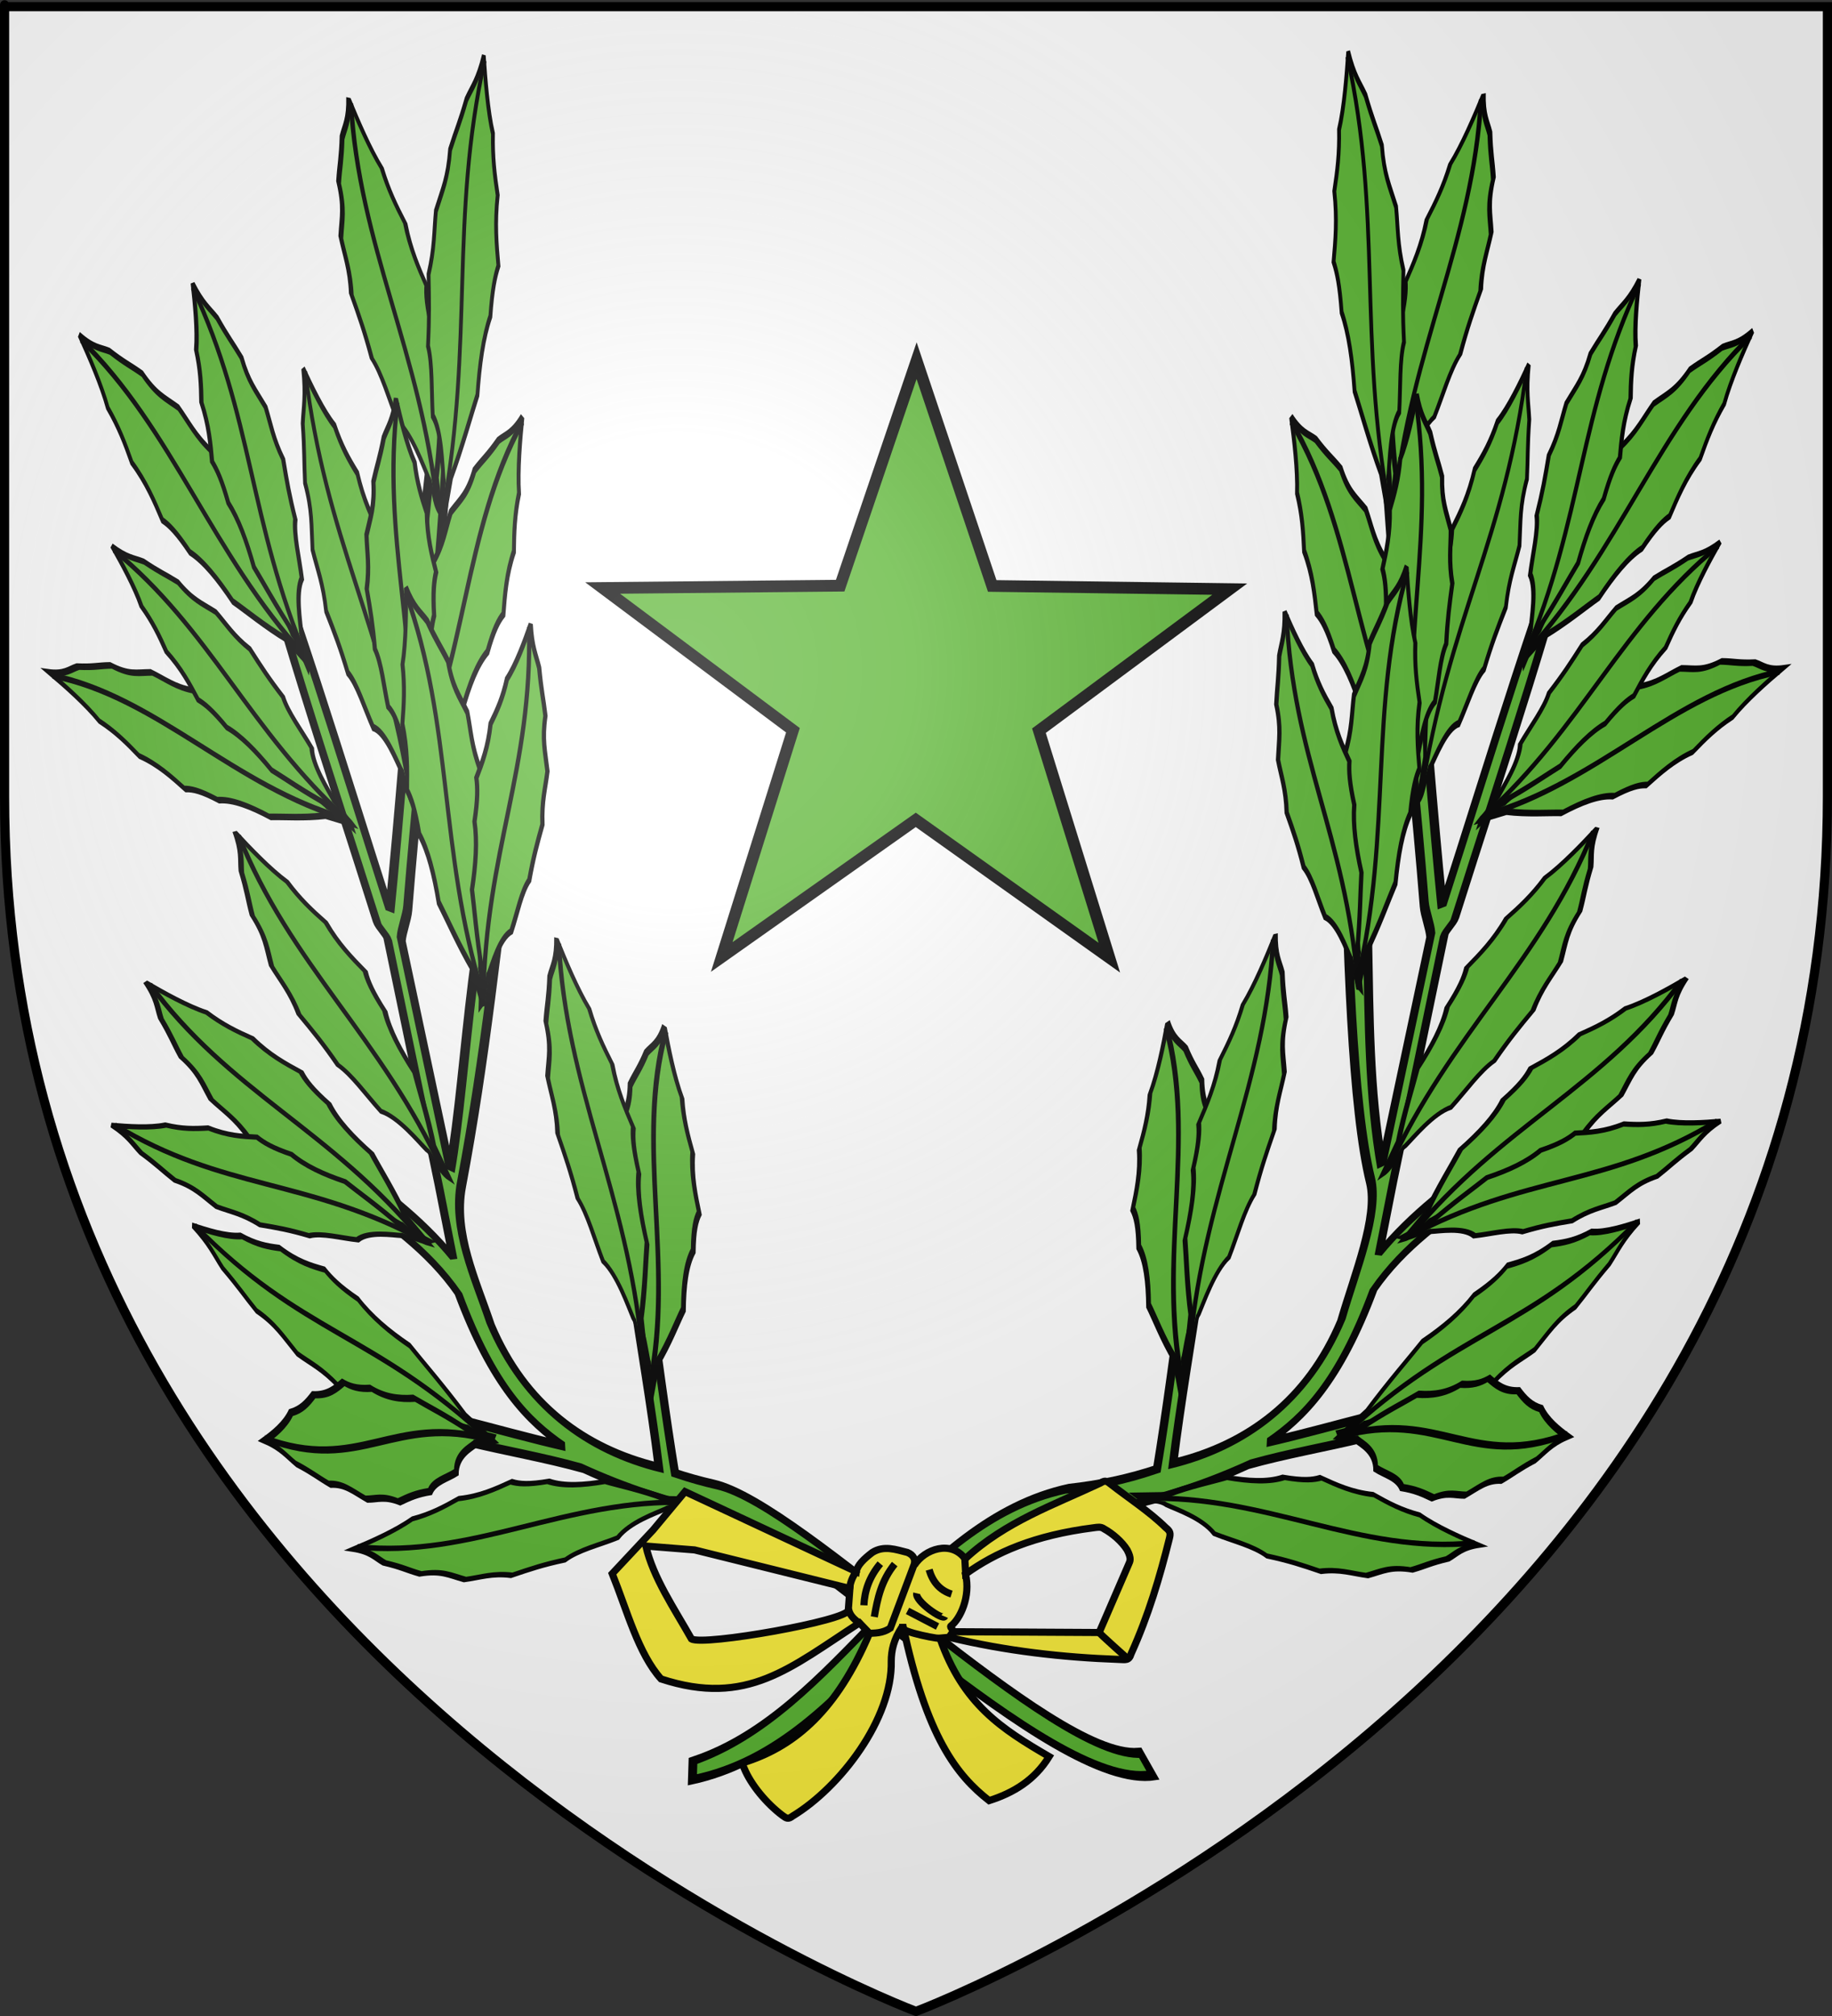 <?xml version="1.0" encoding="UTF-8" standalone="no"?>
<svg
   xmlns:dc="http://purl.org/dc/elements/1.1/"
   xmlns:cc="http://web.resource.org/cc/"
   xmlns:rdf="http://www.w3.org/1999/02/22-rdf-syntax-ns#"
   xmlns:svg="http://www.w3.org/2000/svg"
   xmlns="http://www.w3.org/2000/svg"
   xmlns:xlink="http://www.w3.org/1999/xlink"
   xmlns:sodipodi="http://sodipodi.sourceforge.net/DTD/sodipodi-0.dtd"
   xmlns:inkscape="http://www.inkscape.org/namespaces/inkscape"
   height="660"
   width="600"
   version="1.0"
   id="svg2"
   sodipodi:version="0.32"
   inkscape:version="0.44.1"
   sodipodi:docname="Schweighouse-Près-Thann (68).svg"
   sodipodi:docbase="C:\Documents and Settings\Propriétaire\Mes documents\image blason\Blason du 68 à envoyer"
   inkscape:export-filename="/Users/olivier/Desktop/Blason Rouge/Blason_Vide_3D.png"
   inkscape:export-xdpi="144"
   inkscape:export-ydpi="144">
  <rect width="100%" height="100%" fill="#333333" stroke="none"/>
  <sodipodi:namedview
     inkscape:window-height="712"
     inkscape:window-width="1024"
     inkscape:pageshadow="2"
     inkscape:pageopacity="0.0"
     guidetolerance="10.0"
     gridtolerance="10.0"
     objecttolerance="10.0"
     borderopacity="1.0"
     bordercolor="#666666"
     pagecolor="#ffffff"
     id="base"
     showgrid="false"
     height="660px"
     inkscape:zoom="0.44547727"
     inkscape:cx="289.08617"
     inkscape:cy="157.26256"
     inkscape:window-x="-4"
     inkscape:window-y="-4"
     inkscape:current-layer="layer3"
     showguides="true"
     inkscape:guide-bbox="true" />
  <desc
     id="desc4">Flag of Canton of Valais (Wallis)</desc>
  <defs
     id="defs6">
    <linearGradient
       id="linearGradient2893">
      <stop
         style="stop-color:white;stop-opacity:0.314;"
         offset="0"
         id="stop2895" />
      <stop
         id="stop2897"
         offset="0.19"
         style="stop-color:white;stop-opacity:0.251;" />
      <stop
         style="stop-color:#6b6b6b;stop-opacity:0.125;"
         offset="0.6"
         id="stop2901" />
      <stop
         style="stop-color:black;stop-opacity:0.125;"
         offset="1"
         id="stop2899" />
    </linearGradient>
    <radialGradient
       inkscape:collect="always"
       xlink:href="#linearGradient2893"
       id="radialGradient3163"
       gradientUnits="userSpaceOnUse"
       gradientTransform="matrix(1.353,0,0,1.349,-83.555,-85.747)"
       cx="221.445"
       cy="226.331"
       fx="221.445"
       fy="226.331"
       r="300" />
    <g
       id="s">
      <g
         id="c">
        <path
           transform="matrix(0.951,0.309,-0.309,0.951,0,-1)"
           d="M 0,0 L 0,1 L 0.5,1 L 0,0 z "
           id="t" />
        <use
           height="540"
           width="810"
           y="0"
           x="0"
           id="use2144"
           transform="scale(-1,1)"
           xlink:href="#t" />
      </g>
      <g
         id="a">
        <use
           height="540"
           width="810"
           y="0"
           x="0"
           id="use2147"
           transform="matrix(0.309,0.951,-0.951,0.309,0,0)"
           xlink:href="#c" />
        <use
           height="540"
           width="810"
           y="0"
           x="0"
           id="use2149"
           transform="matrix(-0.809,0.588,-0.588,-0.809,0,0)"
           xlink:href="#c" />
      </g>
      <use
         height="540"
         width="810"
         y="0"
         x="0"
         id="use2151"
         transform="scale(-1,1)"
         xlink:href="#a" />
    </g>
  </defs>
  <g
     inkscape:groupmode="layer"
     id="layer3"
     inkscape:label="Fond écu"
     style="display:inline"
     transform="translate(5.925,1.252533e-6)"
     sodipodi:insensitive="true">
    <path
       id="path2855"
       style="fill:white;fill-opacity:1;fill-rule:evenodd;stroke:none;stroke-width:1px;stroke-linecap:butt;stroke-linejoin:miter;stroke-opacity:1"
       d="M 294.075,658.5 C 294.075,658.5 592.575,546.18 592.575,260.728 C 592.575,-24.723 592.575,2.176 592.575,2.176 L -4.425,2.176 L -4.425,260.728 C -4.425,546.18 294.075,658.5 294.075,658.5 z "
       sodipodi:nodetypes="cccccc" />
  </g>
  <g
     inkscape:groupmode="layer"
     id="layer4"
     inkscape:label="Meubles"
     transform="translate(5.925,1.252533e-6)"
     sodipodi:insensitive="true">
    <path
       transform="matrix(1.269,0.186,-0.186,1.269,750.533,256.332)"
       d="M -296.825,88.572 L -350.824,60.941 L -394.772,102.749 L -385.18,42.855 L -438.523,13.977 L -378.596,4.591 L -367.616,-55.064 L -340.17,-0.971 L -280.042,-8.962 L -323.007,33.855 L -296.825,88.572 z "
       inkscape:randomized="0"
       inkscape:rounded="-3.469447e-018"
       inkscape:flatsided="false"
       sodipodi:arg2="1.4270492"
       sodipodi:arg1="0.79873071"
       sodipodi:r2="33.027367"
       sodipodi:r1="84.186859"
       sodipodi:cy="28.254271"
       sodipodi:cx="-355.55557"
       sodipodi:sides="5"
       id="path52076"
       style="opacity:1;fill:#5ab532;fill-opacity:1;stroke:black;stroke-width:3;stroke-miterlimit:4;stroke-dasharray:none;stroke-opacity:1;display:inline"
       sodipodi:type="star" />
    <g
       style="display:inline"
       id="g61658"
       transform="translate(-0.963,-1.095823e-4)">
      <g
         transform="matrix(-0.386,-0.381,-0.523,0.788,513.563,-175.967)"
         style="stroke:black;stroke-width:2.5;stroke-miterlimit:4;stroke-dasharray:none;stroke-opacity:1;display:inline"
         id="g3154"
         inkscape:transform-center-y="-238.33337"
         inkscape:transform-center-x="-155.7473">
        <g
           id="g3156"
           transform="matrix(0.96,-0.136,0.353,0.96,920.309,352.524)">
          <path
             sodipodi:nodetypes="csccccccccccccccccscccsccc"
             id="path3158"
             d="M -1211.678,-282.534 C -1263.436,-238.637 -1306.998,-191.369 -1352.703,-144.982 C -1354.111,-143.553 -1354,-139.657 -1355.412,-138.23 L -1439.999,-72.196 L -1464.381,-53.636 C -1457.588,-89.733 -1480.316,-129.973 -1479.332,-152.135 C -1499.075,-121.458 -1465.244,-81.787 -1477.688,-44.558 C -1502.875,-15.155 -1503.147,3.221 -1498.75,19.531 C -1520.672,-5.338 -1540.056,-32.59 -1564.64,-54.961 C -1556.302,-27.338 -1522.897,1.715 -1500.639,29.722 C -1488.001,53.091 -1472.031,73.588 -1451.548,93.073 C -1393.757,146.295 -1458.012,209.677 -1403.17,269.927 L -1395.347,265.952 C -1434.863,209.699 -1384.977,148.033 -1434.959,92.57 C -1445.829,82.614 -1455.672,71.939 -1464.062,60.12 C -1421.161,29.777 -1361.47,-5.55 -1335.36,-30.909 C -1379.715,-9.785 -1423.995,25.593 -1468.312,53.844 C -1490.872,27.321 -1497.63,-1.186 -1477.031,-28.438 C -1462.433,-42.334 -1447.909,-61.358 -1429.519,-65.625 C -1390.867,-74.594 -1322.372,-103.753 -1246.308,-138.104 C -1295.445,-134.696 -1354.912,-93.227 -1428.062,-72.094 L -1349.654,-134.025 C -1345.508,-135.628 -1337.894,-136.556 -1333.679,-138.16 C -1243.871,-172.333 -1139.53,-206.693 -1069.515,-240.61 C -1150.472,-217.532 -1250.845,-176.228 -1342.281,-143.312 C -1297.538,-189.413 -1250.626,-234.964 -1211.678,-282.534 z "
             style="fill:#5ab532;fill-opacity:1;fill-rule:evenodd;stroke:black;stroke-width:4.167;stroke-linecap:butt;stroke-linejoin:miter;stroke-miterlimit:4;stroke-dasharray:none;stroke-opacity:1" />
          <g
             transform="matrix(0.329,5.814548e-2,-0.151,0.329,-784.956,-280.232)"
             id="g3160"
             style="stroke:black;stroke-width:7.311;stroke-miterlimit:4;stroke-dasharray:none;stroke-opacity:1">
            <path
               style="fill:#5ab532;fill-opacity:1;fill-rule:evenodd;stroke:black;stroke-width:7.311;stroke-linecap:butt;stroke-linejoin:miter;stroke-miterlimit:4;stroke-dasharray:none;stroke-opacity:1"
               d="M -929.34,388.382 C -930.68,374.086 -913.683,365.477 -914.125,351.358 C -911.258,338.701 -899.22,307.303 -909.175,286.439 C -902.213,263.27 -889.85,239.481 -891.044,220.055 C -877.544,195.069 -871.65,179.67 -862.843,156.081 C -842.334,137.307 -837.323,122.4 -825.749,104.717 C -805.736,90.517 -792.424,85.085 -777.381,60.547 C -759.866,48.259 -751.478,44.831 -729.555,28.094 C -714.755,21.316 -702.687,20.002 -682.414,2.279 C -688.728,25.196 -696.338,55.386 -695.775,79.24 C -705.705,100.489 -708.449,117.532 -710.78,138.141 C -726.866,161.256 -731.502,181.53 -736.289,202.064 C -746.071,208.802 -755.821,218.19 -769.742,241.36 C -790.024,254.552 -806.514,275.477 -822.482,302.114 C -840.201,314.277 -868.315,336.654 -900.158,355.832 L -929.34,388.382 z "
               id="path3162"
               transform="translate(-5.925,-1.252533e-6)"
               sodipodi:nodetypes="cccccccccccccccc" />
            <path
               transform="translate(-5.925,-1.252533e-6)"
               style="fill:#5ab532;fill-opacity:1;fill-rule:evenodd;stroke:black;stroke-width:7.311;stroke-linecap:butt;stroke-linejoin:miter;stroke-miterlimit:4;stroke-dasharray:none;stroke-opacity:1"
               d="M -927.096,379.402 C -807.948,250.521 -805.01,123.227 -682.414,6.768 L -682.414,6.768"
               id="path3164"
               sodipodi:nodetypes="ccc" />
          </g>
          <g
             id="g3180"
             transform="matrix(0.466,-8.597298e-2,-6.579163e-2,0.263,-825.528,-339.398)"
             style="stroke:black;stroke-width:7.311;stroke-miterlimit:4;stroke-dasharray:none;stroke-opacity:1">
            <path
               sodipodi:nodetypes="cccccccccccccccc"
               transform="translate(-5.925,-1.252533e-6)"
               id="path3182"
               d="M -929.34,388.382 C -930.68,374.086 -913.683,365.477 -914.125,351.358 C -911.258,338.701 -899.22,307.303 -909.175,286.439 C -902.213,263.27 -889.85,239.481 -891.044,220.055 C -877.544,195.069 -871.65,179.67 -862.843,156.081 C -842.334,137.307 -837.323,122.4 -825.749,104.717 C -805.736,90.517 -792.424,85.085 -777.381,60.547 C -759.866,48.259 -751.478,44.831 -729.555,28.094 C -714.755,21.316 -702.687,20.002 -682.414,2.279 C -688.728,25.196 -696.338,55.386 -695.775,79.24 C -705.705,100.489 -708.449,117.532 -710.78,138.141 C -726.866,161.256 -731.502,181.53 -736.289,202.064 C -746.071,208.802 -755.821,218.19 -769.742,241.36 C -790.024,254.552 -806.514,275.477 -822.482,302.114 C -840.201,314.277 -868.315,336.654 -900.158,355.832 L -929.34,388.382 z "
               style="fill:#5ab532;fill-opacity:1;fill-rule:evenodd;stroke:black;stroke-width:7.311;stroke-linecap:butt;stroke-linejoin:miter;stroke-miterlimit:4;stroke-dasharray:none;stroke-opacity:1" />
            <path
               sodipodi:nodetypes="ccc"
               transform="translate(-5.925,-1.252533e-6)"
               id="path3184"
               d="M -927.096,379.402 C -807.948,250.521 -805.01,123.227 -682.414,6.768 L -682.414,6.768"
               style="fill:#5ab532;fill-opacity:1;fill-rule:evenodd;stroke:black;stroke-width:7.311;stroke-linecap:butt;stroke-linejoin:miter;stroke-miterlimit:4;stroke-dasharray:none;stroke-opacity:1" />
          </g>
          <g
             transform="matrix(0.256,0.168,-0.258,0.288,-1100.436,82.066)"
             id="g3186"
             style="stroke:black;stroke-width:7.311;stroke-miterlimit:4;stroke-dasharray:none;stroke-opacity:1">
            <path
               style="fill:#5ab532;fill-opacity:1;fill-rule:evenodd;stroke:black;stroke-width:7.311;stroke-linecap:butt;stroke-linejoin:miter;stroke-miterlimit:4;stroke-dasharray:none;stroke-opacity:1"
               d="M -929.34,388.382 C -930.68,374.086 -913.683,365.477 -914.125,351.358 C -911.258,338.701 -899.22,307.303 -909.175,286.439 C -902.213,263.27 -889.85,239.481 -891.044,220.055 C -877.544,195.069 -871.65,179.67 -862.843,156.081 C -842.334,137.307 -837.323,122.4 -825.749,104.717 C -805.736,90.517 -792.424,85.085 -777.381,60.547 C -759.866,48.259 -751.478,44.831 -729.555,28.094 C -714.755,21.316 -702.687,20.002 -682.414,2.279 C -688.728,25.196 -696.338,55.386 -695.775,79.24 C -705.705,100.489 -708.449,117.532 -710.78,138.141 C -726.866,161.256 -731.502,181.53 -736.289,202.064 C -746.071,208.802 -755.821,218.19 -769.742,241.36 C -790.024,254.552 -806.514,275.477 -822.482,302.114 C -840.201,314.277 -868.315,336.654 -900.158,355.832 L -929.34,388.382 z "
               id="path3188"
               transform="translate(-5.925,-1.252533e-6)"
               sodipodi:nodetypes="cccccccccccccccc" />
            <path
               style="fill:#5ab532;fill-opacity:1;fill-rule:evenodd;stroke:black;stroke-width:7.311;stroke-linecap:butt;stroke-linejoin:miter;stroke-miterlimit:4;stroke-dasharray:none;stroke-opacity:1"
               d="M -927.096,379.402 C -807.948,250.521 -805.01,123.227 -682.414,6.768 L -682.414,6.768"
               id="path3190"
               transform="translate(-5.925,-1.252533e-6)"
               sodipodi:nodetypes="ccc" />
          </g>
          <g
             id="g3192"
             transform="matrix(0.328,6.036483e-2,-0.156,0.328,-1058.534,-43.991)"
             style="stroke:black;stroke-width:7.311;stroke-miterlimit:4;stroke-dasharray:none;stroke-opacity:1">
            <path
               sodipodi:nodetypes="cccccccccccccccc"
               transform="translate(-5.925,-1.252533e-6)"
               id="path3194"
               d="M -929.34,388.382 C -930.68,374.086 -913.683,365.477 -914.125,351.358 C -911.258,338.701 -899.22,307.303 -909.175,286.439 C -902.213,263.27 -889.85,239.481 -891.044,220.055 C -877.544,195.069 -871.65,179.67 -862.843,156.081 C -842.334,137.307 -837.323,122.4 -825.749,104.717 C -805.736,90.517 -792.424,85.085 -777.381,60.547 C -759.866,48.259 -751.478,44.831 -729.555,28.094 C -714.755,21.316 -702.687,20.002 -682.414,2.279 C -688.728,25.196 -696.338,55.386 -695.775,79.24 C -705.705,100.489 -708.449,117.532 -710.78,138.141 C -726.866,161.256 -731.502,181.53 -736.289,202.064 C -746.071,208.802 -755.821,218.19 -769.742,241.36 C -790.024,254.552 -806.514,275.477 -822.482,302.114 C -840.201,314.277 -868.315,336.654 -900.158,355.832 L -929.34,388.382 z "
               style="fill:#5ab532;fill-opacity:1;fill-rule:evenodd;stroke:black;stroke-width:7.311;stroke-linecap:butt;stroke-linejoin:miter;stroke-miterlimit:4;stroke-dasharray:none;stroke-opacity:1" />
            <path
               sodipodi:nodetypes="ccc"
               transform="translate(-5.925,-1.252533e-6)"
               id="path3196"
               d="M -927.096,379.402 C -807.948,250.521 -805.01,123.227 -682.414,6.768 L -682.414,6.768"
               style="fill:#5ab532;fill-opacity:1;fill-rule:evenodd;stroke:black;stroke-width:7.311;stroke-linecap:butt;stroke-linejoin:miter;stroke-miterlimit:4;stroke-dasharray:none;stroke-opacity:1" />
          </g>
          <g
             inkscape:transform-center-x="64.794151"
             inkscape:transform-center-y="-12.969788"
             transform="matrix(0.13,-0.197,0.509,0.13,-1542.443,-162.61)"
             id="g3198"
             style="stroke:black;stroke-width:7.311;stroke-miterlimit:4;stroke-dasharray:none;stroke-opacity:1">
            <path
               style="fill:#5ab532;fill-opacity:1;fill-rule:evenodd;stroke:black;stroke-width:7.311;stroke-linecap:butt;stroke-linejoin:miter;stroke-miterlimit:4;stroke-dasharray:none;stroke-opacity:1"
               d="M -929.34,388.382 C -930.68,374.086 -913.683,365.477 -914.125,351.358 C -911.258,338.701 -899.22,307.303 -909.175,286.439 C -902.213,263.27 -889.85,239.481 -891.044,220.055 C -877.544,195.069 -871.65,179.67 -862.843,156.081 C -842.334,137.307 -837.323,122.4 -825.749,104.717 C -805.736,90.517 -792.424,85.085 -777.381,60.547 C -759.866,48.259 -751.478,44.831 -729.555,28.094 C -714.755,21.316 -702.687,20.002 -682.414,2.279 C -688.728,25.196 -696.338,55.386 -695.775,79.24 C -705.705,100.489 -708.449,117.532 -710.78,138.141 C -726.866,161.256 -731.502,181.53 -736.289,202.064 C -746.071,208.802 -755.821,218.19 -769.742,241.36 C -790.024,254.552 -806.514,275.477 -822.482,302.114 C -840.201,314.277 -868.315,336.654 -900.158,355.832 L -929.34,388.382 z "
               id="path3200"
               transform="translate(-5.925,-1.252533e-6)"
               sodipodi:nodetypes="cccccccccccccccc" />
            <path
               style="fill:#5ab532;fill-opacity:1;fill-rule:evenodd;stroke:black;stroke-width:7.311;stroke-linecap:butt;stroke-linejoin:miter;stroke-miterlimit:4;stroke-dasharray:none;stroke-opacity:1"
               d="M -927.096,379.402 C -807.948,250.521 -805.01,123.227 -682.414,6.768 L -682.414,6.768"
               id="path3202"
               transform="translate(-5.925,-1.252533e-6)"
               sodipodi:nodetypes="ccc" />
          </g>
          <g
             inkscape:transform-center-y="-48.119086"
             inkscape:transform-center-x="51.821273"
             transform="matrix(0.919,-0.245,0.634,0.919,-1010.026,-392.852)"
             id="g3204"
             style="stroke:black;stroke-width:2.5;stroke-miterlimit:4;stroke-dasharray:none;stroke-opacity:1">
            <g
               transform="matrix(0.342,0,0,0.342,-310.013,56.75)"
               id="g3206"
               style="stroke:black;stroke-width:7.311;stroke-miterlimit:4;stroke-dasharray:none;stroke-opacity:1">
              <path
                 style="fill:#5ab532;fill-opacity:1;fill-rule:evenodd;stroke:black;stroke-width:7.311;stroke-linecap:butt;stroke-linejoin:miter;stroke-miterlimit:4;stroke-dasharray:none;stroke-opacity:1"
                 d="M -929.34,388.382 C -930.68,374.086 -913.683,365.477 -914.125,351.358 C -911.258,338.701 -899.22,307.303 -909.175,286.439 C -902.213,263.27 -889.85,239.481 -891.044,220.055 C -877.544,195.069 -871.65,179.67 -862.843,156.081 C -842.334,137.307 -837.323,122.4 -825.749,104.717 C -805.736,90.517 -792.424,85.085 -777.381,60.547 C -759.866,48.259 -751.478,44.831 -729.555,28.094 C -714.755,21.316 -702.687,20.002 -682.414,2.279 C -688.728,25.196 -696.338,55.386 -695.775,79.24 C -705.705,100.489 -708.449,117.532 -710.78,138.141 C -726.866,161.256 -731.502,181.53 -736.289,202.064 C -746.071,208.802 -755.821,218.19 -769.742,241.36 C -790.024,254.552 -806.514,275.477 -822.482,302.114 C -840.201,314.277 -868.315,336.654 -900.158,355.832 L -929.34,388.382 z "
                 id="path3208"
                 transform="translate(-5.925,-1.252533e-6)"
                 sodipodi:nodetypes="cccccccccccccccc" />
              <path
                 style="fill:#5ab532;fill-opacity:1;fill-rule:evenodd;stroke:black;stroke-width:7.311;stroke-linecap:butt;stroke-linejoin:miter;stroke-miterlimit:4;stroke-dasharray:none;stroke-opacity:1"
                 d="M -927.096,379.402 C -807.948,250.521 -805.01,123.227 -682.414,6.768 L -682.414,6.768"
                 id="path3210"
                 transform="translate(-5.925,-1.252533e-6)"
                 sodipodi:nodetypes="ccc" />
            </g>
            <g
               id="g3212"
               transform="matrix(0.291,-0.155,0.18,0.249,-426.154,-51.74)"
               style="stroke:black;stroke-width:7.894;stroke-miterlimit:4;stroke-dasharray:none;stroke-opacity:1">
              <path
                 sodipodi:nodetypes="cccccccccccccccc"
                 transform="translate(-5.925,-1.252533e-6)"
                 id="path3214"
                 d="M -929.34,388.382 C -930.68,374.086 -913.683,365.477 -914.125,351.358 C -911.258,338.701 -899.22,307.303 -909.175,286.439 C -902.213,263.27 -889.85,239.481 -891.044,220.055 C -877.544,195.069 -871.65,179.67 -862.843,156.081 C -842.334,137.307 -837.323,122.4 -825.749,104.717 C -805.736,90.517 -792.424,85.085 -777.381,60.547 C -759.866,48.259 -751.478,44.831 -729.555,28.094 C -714.755,21.316 -702.687,20.002 -682.414,2.279 C -688.728,25.196 -696.338,55.386 -695.775,79.24 C -705.705,100.489 -708.449,117.532 -710.78,138.141 C -726.866,161.256 -731.502,181.53 -736.289,202.064 C -746.071,208.802 -755.821,218.19 -769.742,241.36 C -790.024,254.552 -806.514,275.477 -822.482,302.114 C -840.201,314.277 -868.315,336.654 -900.158,355.832 L -929.34,388.382 z "
                 style="fill:#5ab532;fill-opacity:1;fill-rule:evenodd;stroke:black;stroke-width:7.894;stroke-linecap:butt;stroke-linejoin:miter;stroke-miterlimit:4;stroke-dasharray:none;stroke-opacity:1" />
              <path
                 sodipodi:nodetypes="ccc"
                 transform="translate(-5.925,-1.252533e-6)"
                 id="path3216"
                 d="M -927.096,379.402 C -807.948,250.521 -805.01,123.227 -682.414,6.768 L -682.414,6.768"
                 style="fill:#5ab532;fill-opacity:1;fill-rule:evenodd;stroke:black;stroke-width:7.894;stroke-linecap:butt;stroke-linejoin:miter;stroke-miterlimit:4;stroke-dasharray:none;stroke-opacity:1" />
            </g>
          </g>
          <g
             id="g3232"
             transform="matrix(-0.992,4.044385e-2,-0.168,0.986,-1913.851,-334.045)"
             style="stroke:black;stroke-width:2.538;stroke-miterlimit:4;stroke-dasharray:none;stroke-opacity:1">
            <g
               transform="matrix(0.342,0,0,0.342,-310.013,56.75)"
               id="g3234"
               style="stroke:black;stroke-width:7.42;stroke-miterlimit:4;stroke-dasharray:none;stroke-opacity:1">
              <path
                 style="fill:#5ab532;fill-opacity:1;fill-rule:evenodd;stroke:black;stroke-width:7.42;stroke-linecap:butt;stroke-linejoin:miter;stroke-miterlimit:4;stroke-dasharray:none;stroke-opacity:1"
                 d="M -929.34,388.382 C -930.68,374.086 -913.683,365.477 -914.125,351.358 C -911.258,338.701 -899.22,307.303 -909.175,286.439 C -902.213,263.27 -889.85,239.481 -891.044,220.055 C -877.544,195.069 -871.65,179.67 -862.843,156.081 C -842.334,137.307 -837.323,122.4 -825.749,104.717 C -805.736,90.517 -792.424,85.085 -777.381,60.547 C -759.866,48.259 -751.478,44.831 -729.555,28.094 C -714.755,21.316 -702.687,20.002 -682.414,2.279 C -688.728,25.196 -696.338,55.386 -695.775,79.24 C -705.705,100.489 -708.449,117.532 -710.78,138.141 C -726.866,161.256 -731.502,181.53 -736.289,202.064 C -746.071,208.802 -755.821,218.19 -769.742,241.36 C -790.024,254.552 -806.514,275.477 -822.482,302.114 C -840.201,314.277 -868.315,336.654 -900.158,355.832 L -929.34,388.382 z "
                 id="path3236"
                 transform="translate(-5.925,-1.252533e-6)"
                 sodipodi:nodetypes="cccccccccccccccc" />
              <path
                 style="fill:#5ab532;fill-opacity:1;fill-rule:evenodd;stroke:black;stroke-width:7.42;stroke-linecap:butt;stroke-linejoin:miter;stroke-miterlimit:4;stroke-dasharray:none;stroke-opacity:1"
                 d="M -927.096,379.402 C -807.948,250.521 -805.01,123.227 -682.414,6.768 L -682.414,6.768"
                 id="path3238"
                 transform="translate(-5.925,-1.252533e-6)"
                 sodipodi:nodetypes="ccc" />
            </g>
            <g
               id="g3240"
               transform="matrix(0.291,-0.155,0.18,0.249,-426.154,-51.74)"
               style="stroke:black;stroke-width:8.012;stroke-miterlimit:4;stroke-dasharray:none;stroke-opacity:1">
              <path
                 sodipodi:nodetypes="cccccccccccccccc"
                 transform="translate(-5.925,-1.252533e-6)"
                 id="path3242"
                 d="M -929.34,388.382 C -930.68,374.086 -913.683,365.477 -914.125,351.358 C -911.258,338.701 -899.22,307.303 -909.175,286.439 C -902.213,263.27 -889.85,239.481 -891.044,220.055 C -877.544,195.069 -871.65,179.67 -862.843,156.081 C -842.334,137.307 -837.323,122.4 -825.749,104.717 C -805.736,90.517 -792.424,85.085 -777.381,60.547 C -759.866,48.259 -751.478,44.831 -729.555,28.094 C -714.755,21.316 -702.687,20.002 -682.414,2.279 C -688.728,25.196 -696.338,55.386 -695.775,79.24 C -705.705,100.489 -708.449,117.532 -710.78,138.141 C -726.866,161.256 -731.502,181.53 -736.289,202.064 C -746.071,208.802 -755.821,218.19 -769.742,241.36 C -790.024,254.552 -806.514,275.477 -822.482,302.114 C -840.201,314.277 -868.315,336.654 -900.158,355.832 L -929.34,388.382 z "
                 style="fill:#5ab532;fill-opacity:1;fill-rule:evenodd;stroke:black;stroke-width:8.012;stroke-linecap:butt;stroke-linejoin:miter;stroke-miterlimit:4;stroke-dasharray:none;stroke-opacity:1" />
              <path
                 sodipodi:nodetypes="ccc"
                 transform="translate(-5.925,-1.252533e-6)"
                 id="path3244"
                 d="M -927.096,379.402 C -807.948,250.521 -805.01,123.227 -682.414,6.768 L -682.414,6.768"
                 style="fill:#5ab532;fill-opacity:1;fill-rule:evenodd;stroke:black;stroke-width:8.012;stroke-linecap:butt;stroke-linejoin:miter;stroke-miterlimit:4;stroke-dasharray:none;stroke-opacity:1" />
            </g>
          </g>
          <g
             inkscape:transform-center-y="-40.098454"
             inkscape:transform-center-x="37.750036"
             transform="matrix(0.752,-0.831,0.734,0.518,-1191.473,-625.637)"
             id="g3246"
             style="stroke:black;stroke-width:2.5;stroke-miterlimit:4;stroke-dasharray:none;stroke-opacity:1">
            <g
               transform="matrix(0.342,0,0,0.342,-310.013,56.75)"
               id="g3248"
               style="stroke:black;stroke-width:7.311;stroke-miterlimit:4;stroke-dasharray:none;stroke-opacity:1">
              <path
                 style="fill:#5ab532;fill-opacity:1;fill-rule:evenodd;stroke:black;stroke-width:7.311;stroke-linecap:butt;stroke-linejoin:miter;stroke-miterlimit:4;stroke-dasharray:none;stroke-opacity:1"
                 d="M -929.34,388.382 C -930.68,374.086 -913.683,365.477 -914.125,351.358 C -911.258,338.701 -899.22,307.303 -909.175,286.439 C -902.213,263.27 -889.85,239.481 -891.044,220.055 C -877.544,195.069 -871.65,179.67 -862.843,156.081 C -842.334,137.307 -837.323,122.4 -825.749,104.717 C -805.736,90.517 -792.424,85.085 -777.381,60.547 C -759.866,48.259 -751.478,44.831 -729.555,28.094 C -714.755,21.316 -702.687,20.002 -682.414,2.279 C -688.728,25.196 -696.338,55.386 -695.775,79.24 C -705.705,100.489 -708.449,117.532 -710.78,138.141 C -726.866,161.256 -731.502,181.53 -736.289,202.064 C -746.071,208.802 -755.821,218.19 -769.742,241.36 C -790.024,254.552 -806.514,275.477 -822.482,302.114 C -840.201,314.277 -868.315,336.654 -900.158,355.832 L -929.34,388.382 z "
                 id="path3250"
                 transform="translate(-5.925,-1.252533e-6)"
                 sodipodi:nodetypes="cccccccccccccccc" />
              <path
                 style="fill:#5ab532;fill-opacity:1;fill-rule:evenodd;stroke:black;stroke-width:7.311;stroke-linecap:butt;stroke-linejoin:miter;stroke-miterlimit:4;stroke-dasharray:none;stroke-opacity:1"
                 d="M -927.096,379.402 C -807.948,250.521 -805.01,123.227 -682.414,6.768 L -682.414,6.768"
                 id="path3252"
                 transform="translate(-5.925,-1.252533e-6)"
                 sodipodi:nodetypes="ccc" />
            </g>
            <g
               id="g3254"
               transform="matrix(0.291,-0.155,0.18,0.249,-426.154,-51.74)"
               style="stroke:black;stroke-width:7.894;stroke-miterlimit:4;stroke-dasharray:none;stroke-opacity:1">
              <path
                 sodipodi:nodetypes="cccccccccccccccc"
                 transform="translate(-5.925,-1.252533e-6)"
                 id="path3256"
                 d="M -929.34,388.382 C -930.68,374.086 -913.683,365.477 -914.125,351.358 C -911.258,338.701 -899.22,307.303 -909.175,286.439 C -902.213,263.27 -889.85,239.481 -891.044,220.055 C -877.544,195.069 -871.65,179.67 -862.843,156.081 C -842.334,137.307 -837.323,122.4 -825.749,104.717 C -805.736,90.517 -792.424,85.085 -777.381,60.547 C -759.866,48.259 -751.478,44.831 -729.555,28.094 C -714.755,21.316 -702.687,20.002 -682.414,2.279 C -688.728,25.196 -696.338,55.386 -695.775,79.24 C -705.705,100.489 -708.449,117.532 -710.78,138.141 C -726.866,161.256 -731.502,181.53 -736.289,202.064 C -746.071,208.802 -755.821,218.19 -769.742,241.36 C -790.024,254.552 -806.514,275.477 -822.482,302.114 C -840.201,314.277 -868.315,336.654 -900.158,355.832 L -929.34,388.382 z "
                 style="fill:#5ab532;fill-opacity:1;fill-rule:evenodd;stroke:black;stroke-width:7.894;stroke-linecap:butt;stroke-linejoin:miter;stroke-miterlimit:4;stroke-dasharray:none;stroke-opacity:1" />
              <path
                 sodipodi:nodetypes="ccc"
                 transform="translate(-5.925,-1.252533e-6)"
                 id="path3258"
                 d="M -927.096,379.402 C -807.948,250.521 -805.01,123.227 -682.414,6.768 L -682.414,6.768"
                 style="fill:#5ab532;fill-opacity:1;fill-rule:evenodd;stroke:black;stroke-width:7.894;stroke-linecap:butt;stroke-linejoin:miter;stroke-miterlimit:4;stroke-dasharray:none;stroke-opacity:1" />
            </g>
          </g>
          <g
             id="g3260"
             transform="matrix(-0.838,-0.339,-0.879,0.838,-1631.913,-590.514)"
             style="stroke:black;stroke-width:2.5;stroke-miterlimit:4;stroke-dasharray:none;stroke-opacity:1">
            <g
               transform="matrix(0.342,0,0,0.342,-310.013,56.75)"
               id="g3262"
               style="stroke:black;stroke-width:7.311;stroke-miterlimit:4;stroke-dasharray:none;stroke-opacity:1">
              <path
                 style="fill:#5ab532;fill-opacity:1;fill-rule:evenodd;stroke:black;stroke-width:7.311;stroke-linecap:butt;stroke-linejoin:miter;stroke-miterlimit:4;stroke-dasharray:none;stroke-opacity:1"
                 d="M -929.34,388.382 C -930.68,374.086 -913.683,365.477 -914.125,351.358 C -911.258,338.701 -899.22,307.303 -909.175,286.439 C -902.213,263.27 -889.85,239.481 -891.044,220.055 C -877.544,195.069 -871.65,179.67 -862.843,156.081 C -842.334,137.307 -837.323,122.4 -825.749,104.717 C -805.736,90.517 -792.424,85.085 -777.381,60.547 C -759.866,48.259 -751.478,44.831 -729.555,28.094 C -714.755,21.316 -702.687,20.002 -682.414,2.279 C -688.728,25.196 -696.338,55.386 -695.775,79.24 C -705.705,100.489 -708.449,117.532 -710.78,138.141 C -726.866,161.256 -731.502,181.53 -736.289,202.064 C -746.071,208.802 -755.821,218.19 -769.742,241.36 C -790.024,254.552 -806.514,275.477 -822.482,302.114 C -840.201,314.277 -868.315,336.654 -900.158,355.832 L -929.34,388.382 z "
                 id="path3264"
                 transform="translate(-5.925,-1.252533e-6)"
                 sodipodi:nodetypes="cccccccccccccccc" />
              <path
                 style="fill:#5ab532;fill-opacity:1;fill-rule:evenodd;stroke:black;stroke-width:7.311;stroke-linecap:butt;stroke-linejoin:miter;stroke-miterlimit:4;stroke-dasharray:none;stroke-opacity:1"
                 d="M -927.096,379.402 C -807.948,250.521 -805.01,123.227 -682.414,6.768 L -682.414,6.768"
                 id="path3266"
                 transform="translate(-5.925,-1.252533e-6)"
                 sodipodi:nodetypes="ccc" />
            </g>
            <g
               id="g3268"
               transform="matrix(0.291,-0.155,0.18,0.249,-426.154,-51.74)"
               style="stroke:black;stroke-width:7.894;stroke-miterlimit:4;stroke-dasharray:none;stroke-opacity:1">
              <path
                 sodipodi:nodetypes="cccccccccccccccc"
                 transform="translate(-5.925,-1.252533e-6)"
                 id="path3270"
                 d="M -929.34,388.382 C -930.68,374.086 -913.683,365.477 -914.125,351.358 C -911.258,338.701 -899.22,307.303 -909.175,286.439 C -902.213,263.27 -889.85,239.481 -891.044,220.055 C -877.544,195.069 -871.65,179.67 -862.843,156.081 C -842.334,137.307 -837.323,122.4 -825.749,104.717 C -805.736,90.517 -792.424,85.085 -777.381,60.547 C -759.866,48.259 -751.478,44.831 -729.555,28.094 C -714.755,21.316 -702.687,20.002 -682.414,2.279 C -688.728,25.196 -696.338,55.386 -695.775,79.24 C -705.705,100.489 -708.449,117.532 -710.78,138.141 C -726.866,161.256 -731.502,181.53 -736.289,202.064 C -746.071,208.802 -755.821,218.19 -769.742,241.36 C -790.024,254.552 -806.514,275.477 -822.482,302.114 C -840.201,314.277 -868.315,336.654 -900.158,355.832 L -929.34,388.382 z "
                 style="fill:#5ab532;fill-opacity:1;fill-rule:evenodd;stroke:black;stroke-width:7.894;stroke-linecap:butt;stroke-linejoin:miter;stroke-miterlimit:4;stroke-dasharray:none;stroke-opacity:1" />
              <path
                 sodipodi:nodetypes="ccc"
                 transform="translate(-5.925,-1.252533e-6)"
                 id="path3272"
                 d="M -927.096,379.402 C -807.948,250.521 -805.01,123.227 -682.414,6.768 L -682.414,6.768"
                 style="fill:#5ab532;fill-opacity:1;fill-rule:evenodd;stroke:black;stroke-width:7.894;stroke-linecap:butt;stroke-linejoin:miter;stroke-miterlimit:4;stroke-dasharray:none;stroke-opacity:1" />
            </g>
          </g>
          <g
             transform="matrix(0.375,6.964399e-2,-0.318,0.253,-678.249,-237.821)"
             id="g3274"
             style="stroke:black;stroke-width:7.311;stroke-miterlimit:4;stroke-dasharray:none;stroke-opacity:1">
            <path
               style="fill:#5ab532;fill-opacity:1;fill-rule:evenodd;stroke:black;stroke-width:7.311;stroke-linecap:butt;stroke-linejoin:miter;stroke-miterlimit:4;stroke-dasharray:none;stroke-opacity:1"
               d="M -929.34,388.382 C -930.68,374.086 -913.683,365.477 -914.125,351.358 C -911.258,338.701 -899.22,307.303 -909.175,286.439 C -902.213,263.27 -889.85,239.481 -891.044,220.055 C -877.544,195.069 -871.65,179.67 -862.843,156.081 C -842.334,137.307 -837.323,122.4 -825.749,104.717 C -805.736,90.517 -792.424,85.085 -777.381,60.547 C -759.866,48.259 -751.478,44.831 -729.555,28.094 C -714.755,21.316 -702.687,20.002 -682.414,2.279 C -688.728,25.196 -696.338,55.386 -695.775,79.24 C -705.705,100.489 -708.449,117.532 -710.78,138.141 C -726.866,161.256 -731.502,181.53 -736.289,202.064 C -746.071,208.802 -755.821,218.19 -769.742,241.36 C -790.024,254.552 -806.514,275.477 -822.482,302.114 C -840.201,314.277 -868.315,336.654 -900.158,355.832 L -929.34,388.382 z "
               id="path3276"
               transform="translate(-5.925,-1.252533e-6)"
               sodipodi:nodetypes="cccccccccccccccc" />
            <path
               style="fill:#5ab532;fill-opacity:1;fill-rule:evenodd;stroke:black;stroke-width:7.311;stroke-linecap:butt;stroke-linejoin:miter;stroke-miterlimit:4;stroke-dasharray:none;stroke-opacity:1"
               d="M -927.096,379.402 C -807.948,250.521 -805.01,123.227 -682.414,6.768 L -682.414,6.768"
               id="path3278"
               transform="translate(-5.925,-1.252533e-6)"
               sodipodi:nodetypes="ccc" />
          </g>
          <g
             inkscape:transform-center-x="25.269863"
             inkscape:transform-center-y="-61.989056"
             transform="matrix(0.34,-2.514263e-2,6.511531e-2,0.34,-1139.365,-226.274)"
             id="g3280"
             style="stroke:black;stroke-width:7.311;stroke-miterlimit:4;stroke-dasharray:none;stroke-opacity:1">
            <path
               style="fill:#5ab532;fill-opacity:1;fill-rule:evenodd;stroke:black;stroke-width:7.311;stroke-linecap:butt;stroke-linejoin:miter;stroke-miterlimit:4;stroke-dasharray:none;stroke-opacity:1"
               d="M -929.34,388.382 C -930.68,374.086 -913.683,365.477 -914.125,351.358 C -911.258,338.701 -899.22,307.303 -909.175,286.439 C -902.213,263.27 -889.85,239.481 -891.044,220.055 C -877.544,195.069 -871.65,179.67 -862.843,156.081 C -842.334,137.307 -837.323,122.4 -825.749,104.717 C -805.736,90.517 -792.424,85.085 -777.381,60.547 C -759.866,48.259 -751.478,44.831 -729.555,28.094 C -714.755,21.316 -702.687,20.002 -682.414,2.279 C -688.728,25.196 -696.338,55.386 -695.775,79.24 C -705.705,100.489 -708.449,117.532 -710.78,138.141 C -726.866,161.256 -731.502,181.53 -736.289,202.064 C -746.071,208.802 -755.821,218.19 -769.742,241.36 C -790.024,254.552 -806.514,275.477 -822.482,302.114 C -840.201,314.277 -868.315,336.654 -900.158,355.832 L -929.34,388.382 z "
               id="path3282"
               transform="translate(-5.925,-1.252533e-6)"
               sodipodi:nodetypes="cccccccccccccccc" />
            <path
               style="fill:#5ab532;fill-opacity:1;fill-rule:evenodd;stroke:black;stroke-width:7.311;stroke-linecap:butt;stroke-linejoin:miter;stroke-miterlimit:4;stroke-dasharray:none;stroke-opacity:1"
               d="M -927.096,379.402 C -807.948,250.521 -805.01,123.227 -682.414,6.768 L -682.414,6.768"
               id="path3284"
               transform="translate(-5.925,-1.252533e-6)"
               sodipodi:nodetypes="ccc" />
          </g>
          <g
             transform="matrix(0.562,0.535,-1.235,0.603,-691.99,63.346)"
             id="g3166"
             style="stroke:black;stroke-width:2.5;stroke-miterlimit:4;stroke-dasharray:none;stroke-opacity:1"
             inkscape:transform-center-y="-58.76856"
             inkscape:transform-center-x="16.952243">
            <g
               id="g3168"
               transform="matrix(0.342,0,0,0.342,-310.013,56.75)"
               style="stroke:black;stroke-width:7.311;stroke-miterlimit:4;stroke-dasharray:none;stroke-opacity:1">
              <path
                 sodipodi:nodetypes="cccccccccccccccc"
                 transform="translate(-5.925,-1.252533e-6)"
                 id="path3170"
                 d="M -929.34,388.382 C -930.68,374.086 -913.683,365.477 -914.125,351.358 C -911.258,338.701 -899.22,307.303 -909.175,286.439 C -902.213,263.27 -889.85,239.481 -891.044,220.055 C -877.544,195.069 -871.65,179.67 -862.843,156.081 C -842.334,137.307 -837.323,122.4 -825.749,104.717 C -805.736,90.517 -792.424,85.085 -777.381,60.547 C -759.866,48.259 -751.478,44.831 -729.555,28.094 C -714.755,21.316 -702.687,20.002 -682.414,2.279 C -688.728,25.196 -696.338,55.386 -695.775,79.24 C -705.705,100.489 -708.449,117.532 -710.78,138.141 C -726.866,161.256 -731.502,181.53 -736.289,202.064 C -746.071,208.802 -755.821,218.19 -769.742,241.36 C -790.024,254.552 -806.514,275.477 -822.482,302.114 C -840.201,314.277 -868.315,336.654 -900.158,355.832 L -929.34,388.382 z "
                 style="fill:#5ab532;fill-opacity:1;fill-rule:evenodd;stroke:black;stroke-width:7.311;stroke-linecap:butt;stroke-linejoin:miter;stroke-miterlimit:4;stroke-dasharray:none;stroke-opacity:1" />
              <path
                 sodipodi:nodetypes="ccc"
                 transform="translate(-5.925,-1.252533e-6)"
                 id="path3172"
                 d="M -927.096,379.402 C -807.948,250.521 -805.01,123.227 -682.414,6.768 L -682.414,6.768"
                 style="fill:#5ab532;fill-opacity:1;fill-rule:evenodd;stroke:black;stroke-width:7.311;stroke-linecap:butt;stroke-linejoin:miter;stroke-miterlimit:4;stroke-dasharray:none;stroke-opacity:1" />
            </g>
            <g
               transform="matrix(0.291,-0.155,0.18,0.249,-426.154,-51.74)"
               id="g3174"
               style="stroke:black;stroke-width:7.894;stroke-miterlimit:4;stroke-dasharray:none;stroke-opacity:1">
              <path
                 style="fill:#5ab532;fill-opacity:1;fill-rule:evenodd;stroke:black;stroke-width:7.894;stroke-linecap:butt;stroke-linejoin:miter;stroke-miterlimit:4;stroke-dasharray:none;stroke-opacity:1"
                 d="M -929.34,388.382 C -930.68,374.086 -913.683,365.477 -914.125,351.358 C -911.258,338.701 -899.22,307.303 -909.175,286.439 C -902.213,263.27 -889.85,239.481 -891.044,220.055 C -877.544,195.069 -871.65,179.67 -862.843,156.081 C -842.334,137.307 -837.323,122.4 -825.749,104.717 C -805.736,90.517 -792.424,85.085 -777.381,60.547 C -759.866,48.259 -751.478,44.831 -729.555,28.094 C -714.755,21.316 -702.687,20.002 -682.414,2.279 C -688.728,25.196 -696.338,55.386 -695.775,79.24 C -705.705,100.489 -708.449,117.532 -710.78,138.141 C -726.866,161.256 -731.502,181.53 -736.289,202.064 C -746.071,208.802 -755.821,218.19 -769.742,241.36 C -790.024,254.552 -806.514,275.477 -822.482,302.114 C -840.201,314.277 -868.315,336.654 -900.158,355.832 L -929.34,388.382 z "
                 id="path3176"
                 transform="translate(-5.925,-1.252533e-6)"
                 sodipodi:nodetypes="cccccccccccccccc" />
              <path
                 style="fill:#5ab532;fill-opacity:1;fill-rule:evenodd;stroke:black;stroke-width:7.894;stroke-linecap:butt;stroke-linejoin:miter;stroke-miterlimit:4;stroke-dasharray:none;stroke-opacity:1"
                 d="M -927.096,379.402 C -807.948,250.521 -805.01,123.227 -682.414,6.768 L -682.414,6.768"
                 id="path3178"
                 transform="translate(-5.925,-1.252533e-6)"
                 sodipodi:nodetypes="ccc" />
            </g>
          </g>
          <g
             inkscape:transform-center-y="-70.505726"
             id="g3218"
             transform="matrix(-0.355,-0.602,-1.442,0.373,-1292.521,-550.144)"
             style="stroke:black;stroke-width:2.5;stroke-miterlimit:4;stroke-dasharray:none;stroke-opacity:1"
             inkscape:transform-center-x="6.651173">
            <g
               transform="matrix(0.342,0,0,0.342,-310.013,56.75)"
               id="g3220"
               style="stroke:black;stroke-width:7.311;stroke-miterlimit:4;stroke-dasharray:none;stroke-opacity:1">
              <path
                 style="fill:#5ab532;fill-opacity:1;fill-rule:evenodd;stroke:black;stroke-width:7.311;stroke-linecap:butt;stroke-linejoin:miter;stroke-miterlimit:4;stroke-dasharray:none;stroke-opacity:1"
                 d="M -929.34,388.382 C -930.68,374.086 -913.683,365.477 -914.125,351.358 C -911.258,338.701 -899.22,307.303 -909.175,286.439 C -902.213,263.27 -889.85,239.481 -891.044,220.055 C -877.544,195.069 -871.65,179.67 -862.843,156.081 C -842.334,137.307 -837.323,122.4 -825.749,104.717 C -805.736,90.517 -792.424,85.085 -777.381,60.547 C -759.866,48.259 -751.478,44.831 -729.555,28.094 C -714.755,21.316 -702.687,20.002 -682.414,2.279 C -688.728,25.196 -696.338,55.386 -695.775,79.24 C -705.705,100.489 -708.449,117.532 -710.78,138.141 C -726.866,161.256 -731.502,181.53 -736.289,202.064 C -746.071,208.802 -755.821,218.19 -769.742,241.36 C -790.024,254.552 -806.514,275.477 -822.482,302.114 C -840.201,314.277 -868.315,336.654 -900.158,355.832 L -929.34,388.382 z "
                 id="path3222"
                 transform="translate(-5.925,-1.252533e-6)"
                 sodipodi:nodetypes="cccccccccccccccc" />
              <path
                 style="fill:#5ab532;fill-opacity:1;fill-rule:evenodd;stroke:black;stroke-width:7.311;stroke-linecap:butt;stroke-linejoin:miter;stroke-miterlimit:4;stroke-dasharray:none;stroke-opacity:1"
                 d="M -927.096,379.402 C -807.948,250.521 -805.01,123.227 -682.414,6.768 L -682.414,6.768"
                 id="path3224"
                 transform="translate(-5.925,-1.252533e-6)"
                 sodipodi:nodetypes="ccc" />
            </g>
            <g
               id="g3226"
               transform="matrix(0.291,-0.155,0.18,0.249,-426.154,-51.74)"
               style="stroke:black;stroke-width:7.894;stroke-miterlimit:4;stroke-dasharray:none;stroke-opacity:1">
              <path
                 sodipodi:nodetypes="cccccccccccccccc"
                 transform="translate(-5.925,-1.252533e-6)"
                 id="path3228"
                 d="M -929.34,388.382 C -930.68,374.086 -913.683,365.477 -914.125,351.358 C -911.258,338.701 -899.22,307.303 -909.175,286.439 C -902.213,263.27 -889.85,239.481 -891.044,220.055 C -877.544,195.069 -871.65,179.67 -862.843,156.081 C -842.334,137.307 -837.323,122.4 -825.749,104.717 C -805.736,90.517 -792.424,85.085 -777.381,60.547 C -759.866,48.259 -751.478,44.831 -729.555,28.094 C -714.755,21.316 -702.687,20.002 -682.414,2.279 C -688.728,25.196 -696.338,55.386 -695.775,79.24 C -705.705,100.489 -708.449,117.532 -710.78,138.141 C -726.866,161.256 -731.502,181.53 -736.289,202.064 C -746.071,208.802 -755.821,218.19 -769.742,241.36 C -790.024,254.552 -806.514,275.477 -822.482,302.114 C -840.201,314.277 -868.315,336.654 -900.158,355.832 L -929.34,388.382 z "
                 style="fill:#5ab532;fill-opacity:1;fill-rule:evenodd;stroke:black;stroke-width:7.894;stroke-linecap:butt;stroke-linejoin:miter;stroke-miterlimit:4;stroke-dasharray:none;stroke-opacity:1" />
              <path
                 sodipodi:nodetypes="ccc"
                 transform="translate(-5.925,-1.252533e-6)"
                 id="path3230"
                 d="M -927.096,379.402 C -807.948,250.521 -805.01,123.227 -682.414,6.768 L -682.414,6.768"
                 style="fill:#5ab532;fill-opacity:1;fill-rule:evenodd;stroke:black;stroke-width:7.894;stroke-linecap:butt;stroke-linejoin:miter;stroke-miterlimit:4;stroke-dasharray:none;stroke-opacity:1" />
            </g>
          </g>
        </g>
      </g>
      <g
         transform="matrix(0.386,-0.381,0.523,0.788,76.512,-174.658)"
         style="stroke:black;stroke-width:2.5;stroke-miterlimit:4;stroke-dasharray:none;stroke-opacity:1;display:inline"
         id="g3286"
         inkscape:transform-center-y="-238.33337"
         inkscape:transform-center-x="155.74734">
        <g
           id="g3288"
           transform="matrix(0.96,-0.136,0.353,0.96,920.309,352.524)">
          <path
             sodipodi:nodetypes="csccccccccsccsccccscccsccc"
             id="path3290"
             d="M -1211.678,-282.534 C -1263.436,-238.637 -1306.998,-191.369 -1352.703,-144.982 C -1354.111,-143.553 -1354,-139.657 -1355.412,-138.23 L -1439.999,-72.196 L -1464.381,-53.636 C -1457.588,-89.733 -1480.316,-129.973 -1479.332,-152.135 C -1499.075,-121.458 -1465.244,-81.787 -1477.688,-44.558 C -1502.875,-15.155 -1503.147,3.221 -1498.75,19.531 C -1520.672,-5.338 -1540.056,-32.59 -1564.64,-54.961 C -1556.302,-27.338 -1522.897,1.715 -1500.639,29.722 C -1490.471,48.523 -1478.146,65.467 -1463.049,81.519 C -1435.425,110.891 -1443.919,243.12 -1393.966,272.454 L -1389.647,263.903 C -1429.25,237.346 -1423.498,107.604 -1452.006,75.29 C -1456.289,70.436 -1460.32,65.392 -1464.062,60.12 C -1421.161,29.777 -1361.47,-5.55 -1335.36,-30.909 C -1379.715,-9.785 -1423.995,25.593 -1468.312,53.844 C -1490.872,27.321 -1497.63,-1.186 -1477.031,-28.438 C -1464.013,-42.358 -1453.231,-59.037 -1429.519,-65.625 C -1364.709,-83.632 -1307.529,-104.257 -1248.054,-124.095 C -1300.328,-121.214 -1378.642,-86.318 -1428.062,-72.094 L -1349.654,-134.025 C -1345.508,-135.628 -1337.894,-136.556 -1333.679,-138.16 C -1243.871,-172.333 -1139.53,-206.693 -1069.515,-240.61 C -1150.472,-217.532 -1250.845,-176.228 -1342.281,-143.312 C -1297.538,-189.413 -1250.626,-234.964 -1211.678,-282.534 z "
             style="fill:#5ab532;fill-opacity:1;fill-rule:evenodd;stroke:black;stroke-width:4.167;stroke-linecap:butt;stroke-linejoin:miter;stroke-miterlimit:4;stroke-dasharray:none;stroke-opacity:1" />
          <g
             transform="matrix(0.329,5.814548e-2,-0.151,0.329,-784.956,-280.232)"
             id="g3292"
             style="stroke:black;stroke-width:7.311;stroke-miterlimit:4;stroke-dasharray:none;stroke-opacity:1">
            <path
               style="fill:#5ab532;fill-opacity:1;fill-rule:evenodd;stroke:black;stroke-width:7.311;stroke-linecap:butt;stroke-linejoin:miter;stroke-miterlimit:4;stroke-dasharray:none;stroke-opacity:1"
               d="M -929.34,388.382 C -930.68,374.086 -913.683,365.477 -914.125,351.358 C -911.258,338.701 -899.22,307.303 -909.175,286.439 C -902.213,263.27 -889.85,239.481 -891.044,220.055 C -877.544,195.069 -871.65,179.67 -862.843,156.081 C -842.334,137.307 -837.323,122.4 -825.749,104.717 C -805.736,90.517 -792.424,85.085 -777.381,60.547 C -759.866,48.259 -751.478,44.831 -729.555,28.094 C -714.755,21.316 -702.687,20.002 -682.414,2.279 C -688.728,25.196 -696.338,55.386 -695.775,79.24 C -705.705,100.489 -708.449,117.532 -710.78,138.141 C -726.866,161.256 -731.502,181.53 -736.289,202.064 C -746.071,208.802 -755.821,218.19 -769.742,241.36 C -790.024,254.552 -806.514,275.477 -822.482,302.114 C -840.201,314.277 -868.315,336.654 -900.158,355.832 L -929.34,388.382 z "
               id="path3294"
               transform="translate(-5.925,-1.252533e-6)"
               sodipodi:nodetypes="cccccccccccccccc" />
            <path
               transform="translate(-5.925,-1.252533e-6)"
               style="fill:#5ab532;fill-opacity:1;fill-rule:evenodd;stroke:black;stroke-width:7.311;stroke-linecap:butt;stroke-linejoin:miter;stroke-miterlimit:4;stroke-dasharray:none;stroke-opacity:1"
               d="M -927.096,379.402 C -807.948,250.521 -805.01,123.227 -682.414,6.768 L -682.414,6.768"
               id="path3296"
               sodipodi:nodetypes="ccc" />
          </g>
          <g
             id="g3312"
             transform="matrix(0.466,-8.597298e-2,-6.579163e-2,0.263,-825.528,-339.398)"
             style="stroke:black;stroke-width:7.311;stroke-miterlimit:4;stroke-dasharray:none;stroke-opacity:1">
            <path
               sodipodi:nodetypes="cccccccccccccccc"
               transform="translate(-5.925,-1.252533e-6)"
               id="path3314"
               d="M -929.34,388.382 C -930.68,374.086 -913.683,365.477 -914.125,351.358 C -911.258,338.701 -899.22,307.303 -909.175,286.439 C -902.213,263.27 -889.85,239.481 -891.044,220.055 C -877.544,195.069 -871.65,179.67 -862.843,156.081 C -842.334,137.307 -837.323,122.4 -825.749,104.717 C -805.736,90.517 -792.424,85.085 -777.381,60.547 C -759.866,48.259 -751.478,44.831 -729.555,28.094 C -714.755,21.316 -702.687,20.002 -682.414,2.279 C -688.728,25.196 -696.338,55.386 -695.775,79.24 C -705.705,100.489 -708.449,117.532 -710.78,138.141 C -726.866,161.256 -731.502,181.53 -736.289,202.064 C -746.071,208.802 -755.821,218.19 -769.742,241.36 C -790.024,254.552 -806.514,275.477 -822.482,302.114 C -840.201,314.277 -868.315,336.654 -900.158,355.832 L -929.34,388.382 z "
               style="fill:#5ab532;fill-opacity:1;fill-rule:evenodd;stroke:black;stroke-width:7.311;stroke-linecap:butt;stroke-linejoin:miter;stroke-miterlimit:4;stroke-dasharray:none;stroke-opacity:1" />
            <path
               sodipodi:nodetypes="ccc"
               transform="translate(-5.925,-1.252533e-6)"
               id="path3316"
               d="M -927.096,379.402 C -807.948,250.521 -805.01,123.227 -682.414,6.768 L -682.414,6.768"
               style="fill:#5ab532;fill-opacity:1;fill-rule:evenodd;stroke:black;stroke-width:7.311;stroke-linecap:butt;stroke-linejoin:miter;stroke-miterlimit:4;stroke-dasharray:none;stroke-opacity:1" />
          </g>
          <g
             transform="matrix(0.256,0.168,-0.258,0.288,-1100.436,82.066)"
             id="g3318"
             style="stroke:black;stroke-width:7.311;stroke-miterlimit:4;stroke-dasharray:none;stroke-opacity:1">
            <path
               style="fill:#5ab532;fill-opacity:1;fill-rule:evenodd;stroke:black;stroke-width:7.311;stroke-linecap:butt;stroke-linejoin:miter;stroke-miterlimit:4;stroke-dasharray:none;stroke-opacity:1"
               d="M -929.34,388.382 C -930.68,374.086 -913.683,365.477 -914.125,351.358 C -911.258,338.701 -899.22,307.303 -909.175,286.439 C -902.213,263.27 -889.85,239.481 -891.044,220.055 C -877.544,195.069 -871.65,179.67 -862.843,156.081 C -842.334,137.307 -837.323,122.4 -825.749,104.717 C -805.736,90.517 -792.424,85.085 -777.381,60.547 C -759.866,48.259 -751.478,44.831 -729.555,28.094 C -714.755,21.316 -702.687,20.002 -682.414,2.279 C -688.728,25.196 -696.338,55.386 -695.775,79.24 C -705.705,100.489 -708.449,117.532 -710.78,138.141 C -726.866,161.256 -731.502,181.53 -736.289,202.064 C -746.071,208.802 -755.821,218.19 -769.742,241.36 C -790.024,254.552 -806.514,275.477 -822.482,302.114 C -840.201,314.277 -868.315,336.654 -900.158,355.832 L -929.34,388.382 z "
               id="path3320"
               transform="translate(-5.925,-1.252533e-6)"
               sodipodi:nodetypes="cccccccccccccccc" />
            <path
               style="fill:#5ab532;fill-opacity:1;fill-rule:evenodd;stroke:black;stroke-width:7.311;stroke-linecap:butt;stroke-linejoin:miter;stroke-miterlimit:4;stroke-dasharray:none;stroke-opacity:1"
               d="M -927.096,379.402 C -807.948,250.521 -805.01,123.227 -682.414,6.768 L -682.414,6.768"
               id="path3322"
               transform="translate(-5.925,-1.252533e-6)"
               sodipodi:nodetypes="ccc" />
          </g>
          <g
             id="g3324"
             transform="matrix(0.328,6.036483e-2,-0.156,0.328,-1058.534,-43.991)"
             style="stroke:black;stroke-width:7.311;stroke-miterlimit:4;stroke-dasharray:none;stroke-opacity:1">
            <path
               sodipodi:nodetypes="cccccccccccccccc"
               transform="translate(-5.925,-1.252533e-6)"
               id="path3326"
               d="M -929.34,388.382 C -930.68,374.086 -913.683,365.477 -914.125,351.358 C -911.258,338.701 -899.22,307.303 -909.175,286.439 C -902.213,263.27 -889.85,239.481 -891.044,220.055 C -877.544,195.069 -871.65,179.67 -862.843,156.081 C -842.334,137.307 -837.323,122.4 -825.749,104.717 C -805.736,90.517 -792.424,85.085 -777.381,60.547 C -759.866,48.259 -751.478,44.831 -729.555,28.094 C -714.755,21.316 -702.687,20.002 -682.414,2.279 C -688.728,25.196 -696.338,55.386 -695.775,79.24 C -705.705,100.489 -708.449,117.532 -710.78,138.141 C -726.866,161.256 -731.502,181.53 -736.289,202.064 C -746.071,208.802 -755.821,218.19 -769.742,241.36 C -790.024,254.552 -806.514,275.477 -822.482,302.114 C -840.201,314.277 -868.315,336.654 -900.158,355.832 L -929.34,388.382 z "
               style="fill:#5ab532;fill-opacity:1;fill-rule:evenodd;stroke:black;stroke-width:7.311;stroke-linecap:butt;stroke-linejoin:miter;stroke-miterlimit:4;stroke-dasharray:none;stroke-opacity:1" />
            <path
               sodipodi:nodetypes="ccc"
               transform="translate(-5.925,-1.252533e-6)"
               id="path3328"
               d="M -927.096,379.402 C -807.948,250.521 -805.01,123.227 -682.414,6.768 L -682.414,6.768"
               style="fill:#5ab532;fill-opacity:1;fill-rule:evenodd;stroke:black;stroke-width:7.311;stroke-linecap:butt;stroke-linejoin:miter;stroke-miterlimit:4;stroke-dasharray:none;stroke-opacity:1" />
          </g>
          <g
             inkscape:transform-center-x="64.794151"
             inkscape:transform-center-y="-12.969788"
             transform="matrix(0.13,-0.197,0.509,0.13,-1542.443,-162.61)"
             id="g3330"
             style="stroke:black;stroke-width:7.311;stroke-miterlimit:4;stroke-dasharray:none;stroke-opacity:1">
            <path
               style="fill:#5ab532;fill-opacity:1;fill-rule:evenodd;stroke:black;stroke-width:7.311;stroke-linecap:butt;stroke-linejoin:miter;stroke-miterlimit:4;stroke-dasharray:none;stroke-opacity:1"
               d="M -929.34,388.382 C -930.68,374.086 -913.683,365.477 -914.125,351.358 C -911.258,338.701 -899.22,307.303 -909.175,286.439 C -902.213,263.27 -889.85,239.481 -891.044,220.055 C -877.544,195.069 -871.65,179.67 -862.843,156.081 C -842.334,137.307 -837.323,122.4 -825.749,104.717 C -805.736,90.517 -792.424,85.085 -777.381,60.547 C -759.866,48.259 -751.478,44.831 -729.555,28.094 C -714.755,21.316 -702.687,20.002 -682.414,2.279 C -688.728,25.196 -696.338,55.386 -695.775,79.24 C -705.705,100.489 -708.449,117.532 -710.78,138.141 C -726.866,161.256 -731.502,181.53 -736.289,202.064 C -746.071,208.802 -755.821,218.19 -769.742,241.36 C -790.024,254.552 -806.514,275.477 -822.482,302.114 C -840.201,314.277 -868.315,336.654 -900.158,355.832 L -929.34,388.382 z "
               id="path3332"
               transform="translate(-5.925,-1.252533e-6)"
               sodipodi:nodetypes="cccccccccccccccc" />
            <path
               style="fill:#5ab532;fill-opacity:1;fill-rule:evenodd;stroke:black;stroke-width:7.311;stroke-linecap:butt;stroke-linejoin:miter;stroke-miterlimit:4;stroke-dasharray:none;stroke-opacity:1"
               d="M -927.096,379.402 C -807.948,250.521 -805.01,123.227 -682.414,6.768 L -682.414,6.768"
               id="path3334"
               transform="translate(-5.925,-1.252533e-6)"
               sodipodi:nodetypes="ccc" />
          </g>
          <g
             inkscape:transform-center-y="-48.119086"
             inkscape:transform-center-x="51.821273"
             transform="matrix(0.919,-0.245,0.634,0.919,-1010.026,-392.852)"
             id="g3336"
             style="stroke:black;stroke-width:2.5;stroke-miterlimit:4;stroke-dasharray:none;stroke-opacity:1">
            <g
               transform="matrix(0.342,0,0,0.342,-310.013,56.75)"
               id="g3338"
               style="stroke:black;stroke-width:7.311;stroke-miterlimit:4;stroke-dasharray:none;stroke-opacity:1">
              <path
                 style="fill:#5ab532;fill-opacity:1;fill-rule:evenodd;stroke:black;stroke-width:7.311;stroke-linecap:butt;stroke-linejoin:miter;stroke-miterlimit:4;stroke-dasharray:none;stroke-opacity:1"
                 d="M -929.34,388.382 C -930.68,374.086 -913.683,365.477 -914.125,351.358 C -911.258,338.701 -899.22,307.303 -909.175,286.439 C -902.213,263.27 -889.85,239.481 -891.044,220.055 C -877.544,195.069 -871.65,179.67 -862.843,156.081 C -842.334,137.307 -837.323,122.4 -825.749,104.717 C -805.736,90.517 -792.424,85.085 -777.381,60.547 C -759.866,48.259 -751.478,44.831 -729.555,28.094 C -714.755,21.316 -702.687,20.002 -682.414,2.279 C -688.728,25.196 -696.338,55.386 -695.775,79.24 C -705.705,100.489 -708.449,117.532 -710.78,138.141 C -726.866,161.256 -731.502,181.53 -736.289,202.064 C -746.071,208.802 -755.821,218.19 -769.742,241.36 C -790.024,254.552 -806.514,275.477 -822.482,302.114 C -840.201,314.277 -868.315,336.654 -900.158,355.832 L -929.34,388.382 z "
                 id="path3340"
                 transform="translate(-5.925,-1.252533e-6)"
                 sodipodi:nodetypes="cccccccccccccccc" />
              <path
                 style="fill:#5ab532;fill-opacity:1;fill-rule:evenodd;stroke:black;stroke-width:7.311;stroke-linecap:butt;stroke-linejoin:miter;stroke-miterlimit:4;stroke-dasharray:none;stroke-opacity:1"
                 d="M -927.096,379.402 C -807.948,250.521 -805.01,123.227 -682.414,6.768 L -682.414,6.768"
                 id="path3342"
                 transform="translate(-5.925,-1.252533e-6)"
                 sodipodi:nodetypes="ccc" />
            </g>
            <g
               id="g3344"
               transform="matrix(0.291,-0.155,0.18,0.249,-426.154,-51.74)"
               style="stroke:black;stroke-width:7.894;stroke-miterlimit:4;stroke-dasharray:none;stroke-opacity:1">
              <path
                 sodipodi:nodetypes="cccccccccccccccc"
                 transform="translate(-5.925,-1.252533e-6)"
                 id="path3346"
                 d="M -929.34,388.382 C -930.68,374.086 -913.683,365.477 -914.125,351.358 C -911.258,338.701 -899.22,307.303 -909.175,286.439 C -902.213,263.27 -889.85,239.481 -891.044,220.055 C -877.544,195.069 -871.65,179.67 -862.843,156.081 C -842.334,137.307 -837.323,122.4 -825.749,104.717 C -805.736,90.517 -792.424,85.085 -777.381,60.547 C -759.866,48.259 -751.478,44.831 -729.555,28.094 C -714.755,21.316 -702.687,20.002 -682.414,2.279 C -688.728,25.196 -696.338,55.386 -695.775,79.24 C -705.705,100.489 -708.449,117.532 -710.78,138.141 C -726.866,161.256 -731.502,181.53 -736.289,202.064 C -746.071,208.802 -755.821,218.19 -769.742,241.36 C -790.024,254.552 -806.514,275.477 -822.482,302.114 C -840.201,314.277 -868.315,336.654 -900.158,355.832 L -929.34,388.382 z "
                 style="fill:#5ab532;fill-opacity:1;fill-rule:evenodd;stroke:black;stroke-width:7.894;stroke-linecap:butt;stroke-linejoin:miter;stroke-miterlimit:4;stroke-dasharray:none;stroke-opacity:1" />
              <path
                 sodipodi:nodetypes="ccc"
                 transform="translate(-5.925,-1.252533e-6)"
                 id="path3348"
                 d="M -927.096,379.402 C -807.948,250.521 -805.01,123.227 -682.414,6.768 L -682.414,6.768"
                 style="fill:#5ab532;fill-opacity:1;fill-rule:evenodd;stroke:black;stroke-width:7.894;stroke-linecap:butt;stroke-linejoin:miter;stroke-miterlimit:4;stroke-dasharray:none;stroke-opacity:1" />
            </g>
          </g>
          <g
             id="g3364"
             transform="matrix(-0.992,4.044385e-2,-0.168,0.986,-1913.851,-334.045)"
             style="stroke:black;stroke-width:2.538;stroke-miterlimit:4;stroke-dasharray:none;stroke-opacity:1">
            <g
               transform="matrix(0.342,0,0,0.342,-310.013,56.75)"
               id="g3366"
               style="stroke:black;stroke-width:7.42;stroke-miterlimit:4;stroke-dasharray:none;stroke-opacity:1">
              <path
                 style="fill:#5ab532;fill-opacity:1;fill-rule:evenodd;stroke:black;stroke-width:7.42;stroke-linecap:butt;stroke-linejoin:miter;stroke-miterlimit:4;stroke-dasharray:none;stroke-opacity:1"
                 d="M -929.34,388.382 C -930.68,374.086 -913.683,365.477 -914.125,351.358 C -911.258,338.701 -899.22,307.303 -909.175,286.439 C -902.213,263.27 -889.85,239.481 -891.044,220.055 C -877.544,195.069 -871.65,179.67 -862.843,156.081 C -842.334,137.307 -837.323,122.4 -825.749,104.717 C -805.736,90.517 -792.424,85.085 -777.381,60.547 C -759.866,48.259 -751.478,44.831 -729.555,28.094 C -714.755,21.316 -702.687,20.002 -682.414,2.279 C -688.728,25.196 -696.338,55.386 -695.775,79.24 C -705.705,100.489 -708.449,117.532 -710.78,138.141 C -726.866,161.256 -731.502,181.53 -736.289,202.064 C -746.071,208.802 -755.821,218.19 -769.742,241.36 C -790.024,254.552 -806.514,275.477 -822.482,302.114 C -840.201,314.277 -868.315,336.654 -900.158,355.832 L -929.34,388.382 z "
                 id="path3368"
                 transform="translate(-5.925,-1.252533e-6)"
                 sodipodi:nodetypes="cccccccccccccccc" />
              <path
                 style="fill:#5ab532;fill-opacity:1;fill-rule:evenodd;stroke:black;stroke-width:7.42;stroke-linecap:butt;stroke-linejoin:miter;stroke-miterlimit:4;stroke-dasharray:none;stroke-opacity:1"
                 d="M -927.096,379.402 C -807.948,250.521 -805.01,123.227 -682.414,6.768 L -682.414,6.768"
                 id="path3370"
                 transform="translate(-5.925,-1.252533e-6)"
                 sodipodi:nodetypes="ccc" />
            </g>
            <g
               id="g3372"
               transform="matrix(0.291,-0.155,0.18,0.249,-426.154,-51.74)"
               style="stroke:black;stroke-width:8.012;stroke-miterlimit:4;stroke-dasharray:none;stroke-opacity:1">
              <path
                 sodipodi:nodetypes="cccccccccccccccc"
                 transform="translate(-5.925,-1.252533e-6)"
                 id="path3374"
                 d="M -929.34,388.382 C -930.68,374.086 -913.683,365.477 -914.125,351.358 C -911.258,338.701 -899.22,307.303 -909.175,286.439 C -902.213,263.27 -889.85,239.481 -891.044,220.055 C -877.544,195.069 -871.65,179.67 -862.843,156.081 C -842.334,137.307 -837.323,122.4 -825.749,104.717 C -805.736,90.517 -792.424,85.085 -777.381,60.547 C -759.866,48.259 -751.478,44.831 -729.555,28.094 C -714.755,21.316 -702.687,20.002 -682.414,2.279 C -688.728,25.196 -696.338,55.386 -695.775,79.24 C -705.705,100.489 -708.449,117.532 -710.78,138.141 C -726.866,161.256 -731.502,181.53 -736.289,202.064 C -746.071,208.802 -755.821,218.19 -769.742,241.36 C -790.024,254.552 -806.514,275.477 -822.482,302.114 C -840.201,314.277 -868.315,336.654 -900.158,355.832 L -929.34,388.382 z "
                 style="fill:#5ab532;fill-opacity:1;fill-rule:evenodd;stroke:black;stroke-width:8.012;stroke-linecap:butt;stroke-linejoin:miter;stroke-miterlimit:4;stroke-dasharray:none;stroke-opacity:1" />
              <path
                 sodipodi:nodetypes="ccc"
                 transform="translate(-5.925,-1.252533e-6)"
                 id="path3376"
                 d="M -927.096,379.402 C -807.948,250.521 -805.01,123.227 -682.414,6.768 L -682.414,6.768"
                 style="fill:#5ab532;fill-opacity:1;fill-rule:evenodd;stroke:black;stroke-width:8.012;stroke-linecap:butt;stroke-linejoin:miter;stroke-miterlimit:4;stroke-dasharray:none;stroke-opacity:1" />
            </g>
          </g>
          <g
             inkscape:transform-center-y="-40.098454"
             inkscape:transform-center-x="37.750036"
             transform="matrix(0.752,-0.831,0.734,0.518,-1191.473,-625.637)"
             id="g3378"
             style="stroke:black;stroke-width:2.5;stroke-miterlimit:4;stroke-dasharray:none;stroke-opacity:1">
            <g
               transform="matrix(0.342,0,0,0.342,-310.013,56.75)"
               id="g3380"
               style="stroke:black;stroke-width:7.311;stroke-miterlimit:4;stroke-dasharray:none;stroke-opacity:1">
              <path
                 style="fill:#5ab532;fill-opacity:1;fill-rule:evenodd;stroke:black;stroke-width:7.311;stroke-linecap:butt;stroke-linejoin:miter;stroke-miterlimit:4;stroke-dasharray:none;stroke-opacity:1"
                 d="M -929.34,388.382 C -930.68,374.086 -913.683,365.477 -914.125,351.358 C -911.258,338.701 -899.22,307.303 -909.175,286.439 C -902.213,263.27 -889.85,239.481 -891.044,220.055 C -877.544,195.069 -871.65,179.67 -862.843,156.081 C -842.334,137.307 -837.323,122.4 -825.749,104.717 C -805.736,90.517 -792.424,85.085 -777.381,60.547 C -759.866,48.259 -751.478,44.831 -729.555,28.094 C -714.755,21.316 -702.687,20.002 -682.414,2.279 C -688.728,25.196 -696.338,55.386 -695.775,79.24 C -705.705,100.489 -708.449,117.532 -710.78,138.141 C -726.866,161.256 -731.502,181.53 -736.289,202.064 C -746.071,208.802 -755.821,218.19 -769.742,241.36 C -790.024,254.552 -806.514,275.477 -822.482,302.114 C -840.201,314.277 -868.315,336.654 -900.158,355.832 L -929.34,388.382 z "
                 id="path3382"
                 transform="translate(-5.925,-1.252533e-6)"
                 sodipodi:nodetypes="cccccccccccccccc" />
              <path
                 style="fill:#5ab532;fill-opacity:1;fill-rule:evenodd;stroke:black;stroke-width:7.311;stroke-linecap:butt;stroke-linejoin:miter;stroke-miterlimit:4;stroke-dasharray:none;stroke-opacity:1"
                 d="M -927.096,379.402 C -807.948,250.521 -805.01,123.227 -682.414,6.768 L -682.414,6.768"
                 id="path3384"
                 transform="translate(-5.925,-1.252533e-6)"
                 sodipodi:nodetypes="ccc" />
            </g>
            <g
               id="g3386"
               transform="matrix(0.291,-0.155,0.18,0.249,-426.154,-51.74)"
               style="stroke:black;stroke-width:7.894;stroke-miterlimit:4;stroke-dasharray:none;stroke-opacity:1">
              <path
                 sodipodi:nodetypes="cccccccccccccccc"
                 transform="translate(-5.925,-1.252533e-6)"
                 id="path3388"
                 d="M -929.34,388.382 C -930.68,374.086 -913.683,365.477 -914.125,351.358 C -911.258,338.701 -899.22,307.303 -909.175,286.439 C -902.213,263.27 -889.85,239.481 -891.044,220.055 C -877.544,195.069 -871.65,179.67 -862.843,156.081 C -842.334,137.307 -837.323,122.4 -825.749,104.717 C -805.736,90.517 -792.424,85.085 -777.381,60.547 C -759.866,48.259 -751.478,44.831 -729.555,28.094 C -714.755,21.316 -702.687,20.002 -682.414,2.279 C -688.728,25.196 -696.338,55.386 -695.775,79.24 C -705.705,100.489 -708.449,117.532 -710.78,138.141 C -726.866,161.256 -731.502,181.53 -736.289,202.064 C -746.071,208.802 -755.821,218.19 -769.742,241.36 C -790.024,254.552 -806.514,275.477 -822.482,302.114 C -840.201,314.277 -868.315,336.654 -900.158,355.832 L -929.34,388.382 z "
                 style="fill:#5ab532;fill-opacity:1;fill-rule:evenodd;stroke:black;stroke-width:7.894;stroke-linecap:butt;stroke-linejoin:miter;stroke-miterlimit:4;stroke-dasharray:none;stroke-opacity:1" />
              <path
                 sodipodi:nodetypes="ccc"
                 transform="translate(-5.925,-1.252533e-6)"
                 id="path3390"
                 d="M -927.096,379.402 C -807.948,250.521 -805.01,123.227 -682.414,6.768 L -682.414,6.768"
                 style="fill:#5ab532;fill-opacity:1;fill-rule:evenodd;stroke:black;stroke-width:7.894;stroke-linecap:butt;stroke-linejoin:miter;stroke-miterlimit:4;stroke-dasharray:none;stroke-opacity:1" />
            </g>
          </g>
          <g
             id="g3392"
             transform="matrix(-0.838,-0.339,-0.879,0.838,-1631.913,-590.514)"
             style="stroke:black;stroke-width:2.5;stroke-miterlimit:4;stroke-dasharray:none;stroke-opacity:1">
            <g
               transform="matrix(0.342,0,0,0.342,-310.013,56.75)"
               id="g3394"
               style="stroke:black;stroke-width:7.311;stroke-miterlimit:4;stroke-dasharray:none;stroke-opacity:1">
              <path
                 style="fill:#5ab532;fill-opacity:1;fill-rule:evenodd;stroke:black;stroke-width:7.311;stroke-linecap:butt;stroke-linejoin:miter;stroke-miterlimit:4;stroke-dasharray:none;stroke-opacity:1"
                 d="M -929.34,388.382 C -930.68,374.086 -913.683,365.477 -914.125,351.358 C -911.258,338.701 -899.22,307.303 -909.175,286.439 C -902.213,263.27 -889.85,239.481 -891.044,220.055 C -877.544,195.069 -871.65,179.67 -862.843,156.081 C -842.334,137.307 -837.323,122.4 -825.749,104.717 C -805.736,90.517 -792.424,85.085 -777.381,60.547 C -759.866,48.259 -751.478,44.831 -729.555,28.094 C -714.755,21.316 -702.687,20.002 -682.414,2.279 C -688.728,25.196 -696.338,55.386 -695.775,79.24 C -705.705,100.489 -708.449,117.532 -710.78,138.141 C -726.866,161.256 -731.502,181.53 -736.289,202.064 C -746.071,208.802 -755.821,218.19 -769.742,241.36 C -790.024,254.552 -806.514,275.477 -822.482,302.114 C -840.201,314.277 -868.315,336.654 -900.158,355.832 L -929.34,388.382 z "
                 id="path3396"
                 transform="translate(-5.925,-1.252533e-6)"
                 sodipodi:nodetypes="cccccccccccccccc" />
              <path
                 style="fill:#5ab532;fill-opacity:1;fill-rule:evenodd;stroke:black;stroke-width:7.311;stroke-linecap:butt;stroke-linejoin:miter;stroke-miterlimit:4;stroke-dasharray:none;stroke-opacity:1"
                 d="M -927.096,379.402 C -807.948,250.521 -805.01,123.227 -682.414,6.768 L -682.414,6.768"
                 id="path3398"
                 transform="translate(-5.925,-1.252533e-6)"
                 sodipodi:nodetypes="ccc" />
            </g>
            <g
               id="g3400"
               transform="matrix(0.291,-0.155,0.18,0.249,-426.154,-51.74)"
               style="stroke:black;stroke-width:7.894;stroke-miterlimit:4;stroke-dasharray:none;stroke-opacity:1">
              <path
                 sodipodi:nodetypes="cccccccccccccccc"
                 transform="translate(-5.925,-1.252533e-6)"
                 id="path3402"
                 d="M -929.34,388.382 C -930.68,374.086 -913.683,365.477 -914.125,351.358 C -911.258,338.701 -899.22,307.303 -909.175,286.439 C -902.213,263.27 -889.85,239.481 -891.044,220.055 C -877.544,195.069 -871.65,179.67 -862.843,156.081 C -842.334,137.307 -837.323,122.4 -825.749,104.717 C -805.736,90.517 -792.424,85.085 -777.381,60.547 C -759.866,48.259 -751.478,44.831 -729.555,28.094 C -714.755,21.316 -702.687,20.002 -682.414,2.279 C -688.728,25.196 -696.338,55.386 -695.775,79.24 C -705.705,100.489 -708.449,117.532 -710.78,138.141 C -726.866,161.256 -731.502,181.53 -736.289,202.064 C -746.071,208.802 -755.821,218.19 -769.742,241.36 C -790.024,254.552 -806.514,275.477 -822.482,302.114 C -840.201,314.277 -868.315,336.654 -900.158,355.832 L -929.34,388.382 z "
                 style="fill:#5ab532;fill-opacity:1;fill-rule:evenodd;stroke:black;stroke-width:7.894;stroke-linecap:butt;stroke-linejoin:miter;stroke-miterlimit:4;stroke-dasharray:none;stroke-opacity:1" />
              <path
                 sodipodi:nodetypes="ccc"
                 transform="translate(-5.925,-1.252533e-6)"
                 id="path3404"
                 d="M -927.096,379.402 C -807.948,250.521 -805.01,123.227 -682.414,6.768 L -682.414,6.768"
                 style="fill:#5ab532;fill-opacity:1;fill-rule:evenodd;stroke:black;stroke-width:7.894;stroke-linecap:butt;stroke-linejoin:miter;stroke-miterlimit:4;stroke-dasharray:none;stroke-opacity:1" />
            </g>
          </g>
          <g
             transform="matrix(0.375,6.964399e-2,-0.318,0.253,-678.249,-237.821)"
             id="g3406"
             style="stroke:black;stroke-width:7.311;stroke-miterlimit:4;stroke-dasharray:none;stroke-opacity:1">
            <path
               style="fill:#5ab532;fill-opacity:1;fill-rule:evenodd;stroke:black;stroke-width:7.311;stroke-linecap:butt;stroke-linejoin:miter;stroke-miterlimit:4;stroke-dasharray:none;stroke-opacity:1"
               d="M -929.34,388.382 C -930.68,374.086 -913.683,365.477 -914.125,351.358 C -911.258,338.701 -899.22,307.303 -909.175,286.439 C -902.213,263.27 -889.85,239.481 -891.044,220.055 C -877.544,195.069 -871.65,179.67 -862.843,156.081 C -842.334,137.307 -837.323,122.4 -825.749,104.717 C -805.736,90.517 -792.424,85.085 -777.381,60.547 C -759.866,48.259 -751.478,44.831 -729.555,28.094 C -714.755,21.316 -702.687,20.002 -682.414,2.279 C -688.728,25.196 -696.338,55.386 -695.775,79.24 C -705.705,100.489 -708.449,117.532 -710.78,138.141 C -726.866,161.256 -731.502,181.53 -736.289,202.064 C -746.071,208.802 -755.821,218.19 -769.742,241.36 C -790.024,254.552 -806.514,275.477 -822.482,302.114 C -840.201,314.277 -868.315,336.654 -900.158,355.832 L -929.34,388.382 z "
               id="path3408"
               transform="translate(-5.925,-1.252533e-6)"
               sodipodi:nodetypes="cccccccccccccccc" />
            <path
               style="fill:#5ab532;fill-opacity:1;fill-rule:evenodd;stroke:black;stroke-width:7.311;stroke-linecap:butt;stroke-linejoin:miter;stroke-miterlimit:4;stroke-dasharray:none;stroke-opacity:1"
               d="M -927.096,379.402 C -807.948,250.521 -805.01,123.227 -682.414,6.768 L -682.414,6.768"
               id="path3410"
               transform="translate(-5.925,-1.252533e-6)"
               sodipodi:nodetypes="ccc" />
          </g>
          <g
             inkscape:transform-center-x="25.269863"
             inkscape:transform-center-y="-61.989056"
             transform="matrix(0.34,-2.514263e-2,6.511531e-2,0.34,-1139.365,-226.274)"
             id="g3412"
             style="stroke:black;stroke-width:7.311;stroke-miterlimit:4;stroke-dasharray:none;stroke-opacity:1">
            <path
               style="fill:#5ab532;fill-opacity:1;fill-rule:evenodd;stroke:black;stroke-width:7.311;stroke-linecap:butt;stroke-linejoin:miter;stroke-miterlimit:4;stroke-dasharray:none;stroke-opacity:1"
               d="M -929.34,388.382 C -930.68,374.086 -913.683,365.477 -914.125,351.358 C -911.258,338.701 -899.22,307.303 -909.175,286.439 C -902.213,263.27 -889.85,239.481 -891.044,220.055 C -877.544,195.069 -871.65,179.67 -862.843,156.081 C -842.334,137.307 -837.323,122.4 -825.749,104.717 C -805.736,90.517 -792.424,85.085 -777.381,60.547 C -759.866,48.259 -751.478,44.831 -729.555,28.094 C -714.755,21.316 -702.687,20.002 -682.414,2.279 C -688.728,25.196 -696.338,55.386 -695.775,79.24 C -705.705,100.489 -708.449,117.532 -710.78,138.141 C -726.866,161.256 -731.502,181.53 -736.289,202.064 C -746.071,208.802 -755.821,218.19 -769.742,241.36 C -790.024,254.552 -806.514,275.477 -822.482,302.114 C -840.201,314.277 -868.315,336.654 -900.158,355.832 L -929.34,388.382 z "
               id="path3414"
               transform="translate(-5.925,-1.252533e-6)"
               sodipodi:nodetypes="cccccccccccccccc" />
            <path
               style="fill:#5ab532;fill-opacity:1;fill-rule:evenodd;stroke:black;stroke-width:7.311;stroke-linecap:butt;stroke-linejoin:miter;stroke-miterlimit:4;stroke-dasharray:none;stroke-opacity:1"
               d="M -927.096,379.402 C -807.948,250.521 -805.01,123.227 -682.414,6.768 L -682.414,6.768"
               id="path3416"
               transform="translate(-5.925,-1.252533e-6)"
               sodipodi:nodetypes="ccc" />
          </g>
          <g
             transform="matrix(0.587,0.527,-1.193,0.634,-686.832,50.547)"
             id="g3298"
             style="stroke:black;stroke-width:2.5;stroke-miterlimit:4;stroke-dasharray:none;stroke-opacity:1"
             inkscape:transform-center-y="-65.651573"
             inkscape:transform-center-x="-11.992188">
            <g
               id="g3300"
               transform="matrix(0.342,0,0,0.342,-310.013,56.75)"
               style="stroke:black;stroke-width:7.311;stroke-miterlimit:4;stroke-dasharray:none;stroke-opacity:1">
              <path
                 sodipodi:nodetypes="cccccccccccccccc"
                 transform="translate(-5.925,-1.252533e-6)"
                 id="path3302"
                 d="M -929.34,388.382 C -930.68,374.086 -913.683,365.477 -914.125,351.358 C -911.258,338.701 -899.22,307.303 -909.175,286.439 C -902.213,263.27 -889.85,239.481 -891.044,220.055 C -877.544,195.069 -871.65,179.67 -862.843,156.081 C -842.334,137.307 -837.323,122.4 -825.749,104.717 C -805.736,90.517 -792.424,85.085 -777.381,60.547 C -759.866,48.259 -751.478,44.831 -729.555,28.094 C -714.755,21.316 -702.687,20.002 -682.414,2.279 C -688.728,25.196 -696.338,55.386 -695.775,79.24 C -705.705,100.489 -708.449,117.532 -710.78,138.141 C -726.866,161.256 -731.502,181.53 -736.289,202.064 C -746.071,208.802 -755.821,218.19 -769.742,241.36 C -790.024,254.552 -806.514,275.477 -822.482,302.114 C -840.201,314.277 -868.315,336.654 -900.158,355.832 L -929.34,388.382 z "
                 style="fill:#5ab532;fill-opacity:1;fill-rule:evenodd;stroke:black;stroke-width:7.311;stroke-linecap:butt;stroke-linejoin:miter;stroke-miterlimit:4;stroke-dasharray:none;stroke-opacity:1" />
              <path
                 sodipodi:nodetypes="ccc"
                 transform="translate(-5.925,-1.252533e-6)"
                 id="path3304"
                 d="M -927.096,379.402 C -807.948,250.521 -805.01,123.227 -682.414,6.768 L -682.414,6.768"
                 style="fill:#5ab532;fill-opacity:1;fill-rule:evenodd;stroke:black;stroke-width:7.311;stroke-linecap:butt;stroke-linejoin:miter;stroke-miterlimit:4;stroke-dasharray:none;stroke-opacity:1" />
            </g>
            <g
               transform="matrix(0.291,-0.155,0.18,0.249,-426.154,-51.74)"
               id="g3306"
               style="stroke:black;stroke-width:7.894;stroke-miterlimit:4;stroke-dasharray:none;stroke-opacity:1">
              <path
                 style="fill:#5ab532;fill-opacity:1;fill-rule:evenodd;stroke:black;stroke-width:7.894;stroke-linecap:butt;stroke-linejoin:miter;stroke-miterlimit:4;stroke-dasharray:none;stroke-opacity:1"
                 d="M -929.34,388.382 C -930.68,374.086 -913.683,365.477 -914.125,351.358 C -911.258,338.701 -899.22,307.303 -909.175,286.439 C -902.213,263.27 -889.85,239.481 -891.044,220.055 C -877.544,195.069 -871.65,179.67 -862.843,156.081 C -842.334,137.307 -837.323,122.4 -825.749,104.717 C -805.736,90.517 -792.424,85.085 -777.381,60.547 C -759.866,48.259 -751.478,44.831 -729.555,28.094 C -714.755,21.316 -702.687,20.002 -682.414,2.279 C -688.728,25.196 -696.338,55.386 -695.775,79.24 C -705.705,100.489 -708.449,117.532 -710.78,138.141 C -726.866,161.256 -731.502,181.53 -736.289,202.064 C -746.071,208.802 -755.821,218.19 -769.742,241.36 C -790.024,254.552 -806.514,275.477 -822.482,302.114 C -840.201,314.277 -868.315,336.654 -900.158,355.832 L -929.34,388.382 z "
                 id="path3308"
                 transform="translate(-5.925,-1.252533e-6)"
                 sodipodi:nodetypes="cccccccccccccccc" />
              <path
                 style="fill:#5ab532;fill-opacity:1;fill-rule:evenodd;stroke:black;stroke-width:7.894;stroke-linecap:butt;stroke-linejoin:miter;stroke-miterlimit:4;stroke-dasharray:none;stroke-opacity:1"
                 d="M -927.096,379.402 C -807.948,250.521 -805.01,123.227 -682.414,6.768 L -682.414,6.768"
                 id="path3310"
                 transform="translate(-5.925,-1.252533e-6)"
                 sodipodi:nodetypes="ccc" />
            </g>
          </g>
          <g
             inkscape:transform-center-y="-62.654977"
             inkscape:transform-center-x="1.9399832"
             id="g3350"
             transform="matrix(-0.417,-0.593,-1.376,0.441,-1345.525,-551.877)"
             style="stroke:black;stroke-width:2.5;stroke-miterlimit:4;stroke-dasharray:none;stroke-opacity:1">
            <g
               transform="matrix(0.342,0,0,0.342,-310.013,56.75)"
               id="g3352"
               style="stroke:black;stroke-width:7.311;stroke-miterlimit:4;stroke-dasharray:none;stroke-opacity:1">
              <path
                 style="fill:#5ab532;fill-opacity:1;fill-rule:evenodd;stroke:black;stroke-width:7.311;stroke-linecap:butt;stroke-linejoin:miter;stroke-miterlimit:4;stroke-dasharray:none;stroke-opacity:1"
                 d="M -929.34,388.382 C -930.68,374.086 -913.683,365.477 -914.125,351.358 C -911.258,338.701 -899.22,307.303 -909.175,286.439 C -902.213,263.27 -889.85,239.481 -891.044,220.055 C -877.544,195.069 -871.65,179.67 -862.843,156.081 C -842.334,137.307 -837.323,122.4 -825.749,104.717 C -805.736,90.517 -792.424,85.085 -777.381,60.547 C -759.866,48.259 -751.478,44.831 -729.555,28.094 C -714.755,21.316 -702.687,20.002 -682.414,2.279 C -688.728,25.196 -696.338,55.386 -695.775,79.24 C -705.705,100.489 -708.449,117.532 -710.78,138.141 C -726.866,161.256 -731.502,181.53 -736.289,202.064 C -746.071,208.802 -755.821,218.19 -769.742,241.36 C -790.024,254.552 -806.514,275.477 -822.482,302.114 C -840.201,314.277 -868.315,336.654 -900.158,355.832 L -929.34,388.382 z "
                 id="path3354"
                 transform="translate(-5.925,-1.252533e-6)"
                 sodipodi:nodetypes="cccccccccccccccc" />
              <path
                 style="fill:#5ab532;fill-opacity:1;fill-rule:evenodd;stroke:black;stroke-width:7.311;stroke-linecap:butt;stroke-linejoin:miter;stroke-miterlimit:4;stroke-dasharray:none;stroke-opacity:1"
                 d="M -927.096,379.402 C -807.948,250.521 -805.01,123.227 -682.414,6.768 L -682.414,6.768"
                 id="path3356"
                 transform="translate(-5.925,-1.252533e-6)"
                 sodipodi:nodetypes="ccc" />
            </g>
            <g
               id="g3358"
               transform="matrix(0.291,-0.155,0.18,0.249,-426.154,-51.74)"
               style="stroke:black;stroke-width:7.894;stroke-miterlimit:4;stroke-dasharray:none;stroke-opacity:1">
              <path
                 sodipodi:nodetypes="cccccccccccccccc"
                 transform="translate(-5.925,-1.252533e-6)"
                 id="path3360"
                 d="M -929.34,388.382 C -930.68,374.086 -913.683,365.477 -914.125,351.358 C -911.258,338.701 -899.22,307.303 -909.175,286.439 C -902.213,263.27 -889.85,239.481 -891.044,220.055 C -877.544,195.069 -871.65,179.67 -862.843,156.081 C -842.334,137.307 -837.323,122.4 -825.749,104.717 C -805.736,90.517 -792.424,85.085 -777.381,60.547 C -759.866,48.259 -751.478,44.831 -729.555,28.094 C -714.755,21.316 -702.687,20.002 -682.414,2.279 C -688.728,25.196 -696.338,55.386 -695.775,79.24 C -705.705,100.489 -708.449,117.532 -710.78,138.141 C -726.866,161.256 -731.502,181.53 -736.289,202.064 C -746.071,208.802 -755.821,218.19 -769.742,241.36 C -790.024,254.552 -806.514,275.477 -822.482,302.114 C -840.201,314.277 -868.315,336.654 -900.158,355.832 L -929.34,388.382 z "
                 style="fill:#5ab532;fill-opacity:1;fill-rule:evenodd;stroke:black;stroke-width:7.894;stroke-linecap:butt;stroke-linejoin:miter;stroke-miterlimit:4;stroke-dasharray:none;stroke-opacity:1" />
              <path
                 sodipodi:nodetypes="ccc"
                 transform="translate(-5.925,-1.252533e-6)"
                 id="path3362"
                 d="M -927.096,379.402 C -807.948,250.521 -805.01,123.227 -682.414,6.768 L -682.414,6.768"
                 style="fill:#5ab532;fill-opacity:1;fill-rule:evenodd;stroke:black;stroke-width:7.894;stroke-linecap:butt;stroke-linejoin:miter;stroke-miterlimit:4;stroke-dasharray:none;stroke-opacity:1" />
            </g>
          </g>
        </g>
      </g>
    </g>
    <g
       style="display:inline"
       id="g8008"
       transform="matrix(0.467,0,0,0.467,495.338,307.479)">
      <path
         sodipodi:nodetypes="ccccccsccccccccccccccccccccccccccccscccccccc"
         transform="translate(-5.925,-1.252533e-6)"
         id="path3446"
         d="M -282.535,504.908 C -322.295,503.491 -362.056,498.994 -401.816,489.397 L -408.27,489.958 C -392.04,536.479 -364.796,553.68 -331.667,573.015 C -341.917,589.604 -356.795,598.478 -373.756,603.881 C -396.235,586.334 -417.805,559.359 -434.366,480.418 C -434.466,480.897 -434.395,481.448 -434.668,481.851 C -440.77,490.865 -442.366,498.795 -442.399,506.031 C -441.503,546.605 -478.237,594.523 -511.46,614.645 C -514.711,617.126 -515.774,616.455 -518.827,614.204 C -529.822,605.889 -540.779,592.883 -545.61,581.061 C -547.448,577.392 -546.32,577.357 -542.875,576.21 C -509.597,564.905 -480.667,540.632 -457.655,486.591 L -464.67,479.295 C -513.233,510.612 -543.385,538.36 -603.847,518.579 C -619.799,500.792 -627.612,470.796 -638.08,444.782 L -609.459,414.197 L -587.011,387.259 L -466.915,443.379 C -466.219,438.889 -461.593,434.4 -455.691,429.91 C -447.46,424.748 -439.229,427.895 -430.998,429.91 C -426.701,431.743 -425.289,434.812 -426.228,438.889 C -418.929,427.361 -400.354,421.119 -390.592,434.4 C -362.2,408.174 -328.318,396.587 -295.821,381.306 C -292.551,379.319 -291.681,379.536 -288.858,381.756 C -275.837,391.926 -261.373,401.23 -250.008,412.394 C -246.759,415.018 -246.392,416.288 -247.335,420.091 C -254.049,447.06 -261.982,474.03 -274.211,500.999 C -275.651,505.837 -278.014,505.065 -282.535,504.908 z M -296.592,486.03 L -275.899,438.161 C -275.025,436.062 -273.713,434.401 -276.924,428.217 C -280.54,422.312 -287.248,416.612 -293.102,413.388 C -295.43,411.68 -297.661,412.246 -300.348,412.578 C -342.443,417.903 -369.481,430.071 -390.312,445.062 C -386.566,461.009 -394.193,476.683 -400.506,481.384 C -401.709,482.28 -398.451,484.213 -399.291,485.468 L -296.592,486.03 z M -614.509,425.42 C -609.313,447.667 -594.716,468.973 -582.521,490.519 C -574.157,495.632 -472.184,477.513 -472.527,470.316 L -471.405,455.164 L -580.317,428.132 L -614.509,425.42 z "
         style="fill:#fcef3c;fill-rule:evenodd;stroke:black;stroke-width:5;stroke-linecap:butt;stroke-linejoin:miter;stroke-miterlimit:4;stroke-dasharray:none;stroke-opacity:1" />
      <path
         transform="translate(-5.925,-1.252533e-6)"
         id="path4333"
         d="M -390.873,432.997 L -390.031,448.429"
         style="fill:none;fill-rule:evenodd;stroke:black;stroke-width:5;stroke-linecap:butt;stroke-linejoin:miter;stroke-miterlimit:4;stroke-dasharray:none;stroke-opacity:1" />
      <path
         sodipodi:nodetypes="cc"
         transform="translate(-5.925,-1.252533e-6)"
         id="path4335"
         d="M -435.31,482.424 C -435.04,485.824 -407.084,491.197 -406.717,490.094"
         style="fill:none;fill-rule:evenodd;stroke:black;stroke-width:5;stroke-linecap:butt;stroke-linejoin:miter;stroke-miterlimit:4;stroke-dasharray:none;stroke-opacity:1" />
      <path
         transform="translate(-5.925,-1.252533e-6)"
         id="path4337"
         d="M -297.153,485.468 C -296.311,486.871 -276.108,504.83 -276.108,504.83"
         style="fill:none;fill-rule:evenodd;stroke:black;stroke-width:5;stroke-linecap:butt;stroke-linejoin:miter;stroke-miterlimit:4;stroke-dasharray:none;stroke-opacity:1" />
      <path
         sodipodi:nodetypes="ccc"
         transform="translate(-5.925,-1.252533e-6)"
         id="path4341"
         d="M -425.386,435.803 L -443.064,482.943 C -448.489,486.638 -453.914,486.483 -459.339,486.591"
         style="fill:none;fill-rule:evenodd;stroke:black;stroke-width:5;stroke-linecap:butt;stroke-linejoin:miter;stroke-miterlimit:4;stroke-dasharray:none;stroke-opacity:1" />
      <path
         sodipodi:nodetypes="cc"
         transform="translate(-5.925,-1.252533e-6)"
         id="path4343"
         d="M -466.087,442.01 C -470.201,447.545 -471.234,451.76 -471.685,455.725"
         style="fill:none;fill-rule:evenodd;stroke:black;stroke-width:5;stroke-linecap:butt;stroke-linejoin:miter;stroke-miterlimit:4;stroke-dasharray:none;stroke-opacity:1" />
      <path
         sodipodi:nodetypes="cc"
         transform="translate(-5.925,-1.252533e-6)"
         id="path4345"
         d="M -472.377,469.639 C -471.247,474.858 -467.557,477.318 -463.959,480.069"
         style="fill:none;fill-rule:evenodd;stroke:black;stroke-width:5;stroke-linecap:butt;stroke-linejoin:miter;stroke-miterlimit:4;stroke-dasharray:none;stroke-opacity:1" />
      <path
         sodipodi:nodetypes="cc"
         transform="translate(-5.925,-1.252533e-6)"
         id="path4347"
         d="M -450.079,437.767 C -457.937,447.207 -461.121,456.981 -461.584,466.949"
         style="fill:none;fill-rule:evenodd;stroke:black;stroke-width:5;stroke-linecap:butt;stroke-linejoin:miter;stroke-miterlimit:4;stroke-dasharray:none;stroke-opacity:1" />
      <path
         sodipodi:nodetypes="cc"
         transform="translate(-5.925,-1.252533e-6)"
         id="path4349"
         d="M -439.978,438.047 C -449.458,449.721 -452.075,462.375 -454.288,475.086"
         style="fill:none;fill-rule:evenodd;stroke:black;stroke-width:5;stroke-linecap:butt;stroke-linejoin:miter;stroke-miterlimit:4;stroke-dasharray:none;stroke-opacity:1" />
      <path
         sodipodi:nodetypes="cc"
         transform="translate(-5.925,-1.252533e-6)"
         id="path4351"
         d="M -415.846,441.976 C -413.377,450.45 -408.419,456.435 -400.133,459.092"
         style="fill:none;fill-rule:evenodd;stroke:black;stroke-width:5;stroke-linecap:butt;stroke-linejoin:miter;stroke-miterlimit:4;stroke-dasharray:none;stroke-opacity:1" />
      <path
         sodipodi:nodetypes="cc"
         transform="translate(-5.925,-1.252533e-6)"
         id="path4353"
         d="M -424.545,458.531 C -425.871,464.057 -406.163,477.746 -404.903,474.806"
         style="fill:none;fill-rule:evenodd;stroke:black;stroke-width:5;stroke-linecap:butt;stroke-linejoin:miter;stroke-miterlimit:4;stroke-dasharray:none;stroke-opacity:1" />
      <path
         transform="translate(-5.925,-1.252533e-6)"
         id="path4355"
         d="M -430.998,470.877 L -409.954,481.821"
         style="fill:none;fill-rule:evenodd;stroke:black;stroke-width:5;stroke-linecap:butt;stroke-linejoin:miter;stroke-miterlimit:4;stroke-dasharray:none;stroke-opacity:1" />
    </g>
  </g>
  <g
     inkscape:groupmode="layer"
     id="layer2"
     inkscape:label="Reflet final"
     transform="translate(5.925,1.252533e-6)"
     sodipodi:insensitive="true"
     style="display:inline">
    <path
       sodipodi:nodetypes="cccccc"
       d="M 294.075,658.5 C 294.075,658.5 592.575,546.18 592.575,260.728 C 592.575,-24.723 592.575,2.176 592.575,2.176 L -4.425,2.176 L -4.425,260.728 C -4.425,546.18 294.075,658.5 294.075,658.5 z "
       style="opacity:1;fill:url(#radialGradient3163);fill-opacity:1;fill-rule:evenodd;stroke:none;stroke-width:1px;stroke-linecap:butt;stroke-linejoin:miter;stroke-opacity:1"
       id="path2875"
       inkscape:export-xdpi="144"
       inkscape:export-ydpi="144" />
  </g>
  <g
     inkscape:groupmode="layer"
     id="layer1"
     inkscape:label="Contour final"
     transform="translate(5.925,1.2525328e-6)"
     sodipodi:insensitive="true">
    <path
       sodipodi:nodetypes="cccccc"
       d="M 294.075,658.5 C 294.075,658.5 -4.425,546.18 -4.425,260.728 C -4.425,-24.723 -4.425,2.176 -4.425,2.176 L 592.575,2.176 L 592.575,260.728 C 592.575,546.18 294.075,658.5 294.075,658.5 z "
       style="opacity:1;fill:none;fill-opacity:1;fill-rule:evenodd;stroke:#000000;stroke-width:3;stroke-linecap:butt;stroke-linejoin:miter;stroke-miterlimit:4;stroke-dasharray:none;stroke-opacity:1"
       id="path1411"
       inkscape:export-xdpi="144"
       inkscape:export-ydpi="144" />
  </g>
</svg>

